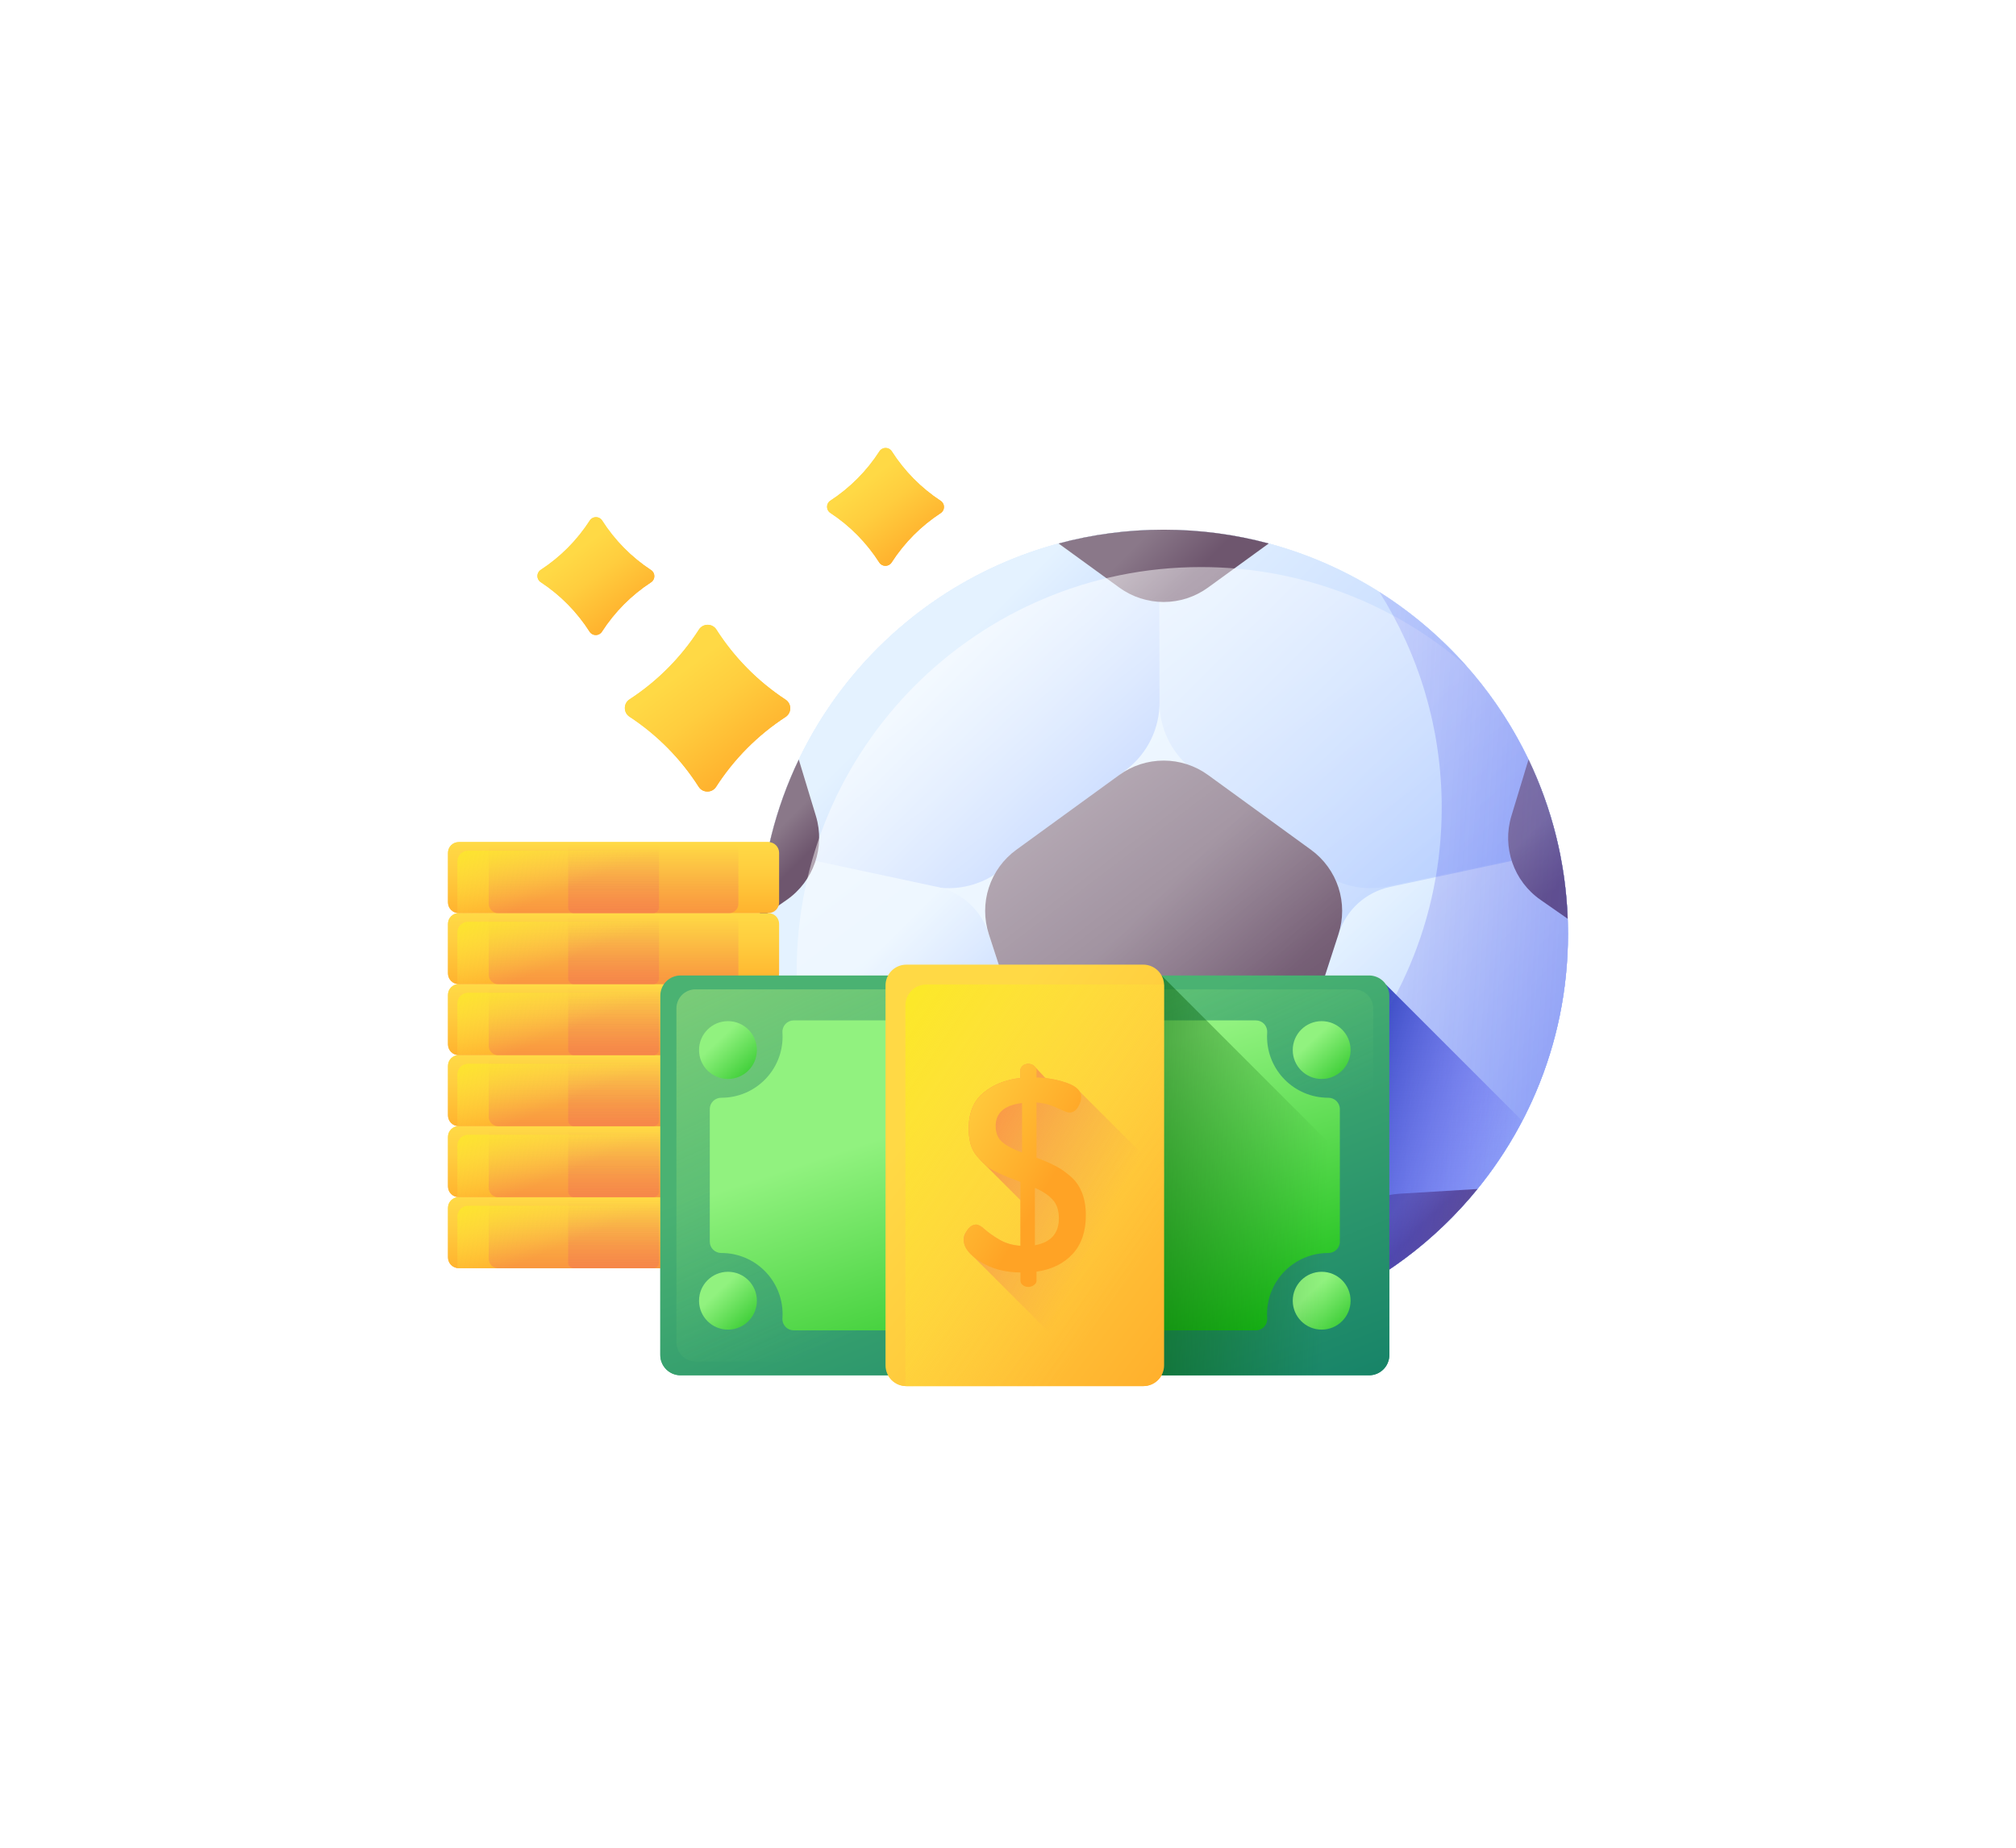<svg xmlns="http://www.w3.org/2000/svg" width="108" height="99" viewBox="0 0 108 99" fill="none"><script xmlns=""/>
<g filter="url(#filter0_f_87_3351)">
<path d="M62.339 71.705C74.302 71.705 84 62.006 84 50.043C84 38.08 74.302 28.381 62.339 28.381C50.375 28.381 40.677 38.08 40.677 50.043C40.677 62.006 50.375 71.705 62.339 71.705Z" fill="url(#paint0_linear_87_3351)"/>
<path d="M83.528 45.527L74.366 47.486C73.709 47.627 73.028 47.619 72.374 47.464C71.72 47.31 71.108 47.012 70.583 46.592L63.82 41.179C63.289 40.754 62.861 40.215 62.566 39.602C62.271 38.989 62.118 38.318 62.118 37.637V37.629L62.132 28.383C62.201 28.382 62.27 28.381 62.339 28.382C72.753 28.381 81.452 35.732 83.528 45.527Z" fill="url(#paint1_linear_87_3351)"/>
<path d="M62.117 37.629V37.637C62.117 38.317 61.964 38.989 61.67 39.602C61.375 40.215 60.947 40.754 60.416 41.179L53.653 46.592C52.736 47.325 51.57 47.675 50.401 47.567C50.222 47.55 50.044 47.523 49.869 47.486L42.122 45.83L41.13 45.617C43.157 35.851 51.761 28.493 62.103 28.383L62.117 37.629Z" fill="url(#paint2_linear_87_3351)"/>
<path d="M54.621 60.918L54.563 60.983L49.382 66.724C49.26 66.859 49.128 66.986 48.987 67.101C43.928 63.136 40.677 56.97 40.677 50.043C40.676 48.656 40.808 47.271 41.071 45.909C41.416 45.833 41.77 45.806 42.122 45.83C42.295 45.842 42.47 45.865 42.643 45.903L50.206 47.519C50.272 47.534 50.337 47.549 50.401 47.567C50.996 47.728 51.541 48.035 51.987 48.461C52.434 48.886 52.767 49.416 52.957 50.002L55.338 57.359C55.534 57.964 55.571 58.609 55.445 59.233C55.319 59.856 55.036 60.436 54.621 60.918Z" fill="url(#paint3_linear_87_3351)"/>
<path d="M84 50.043C84 56.97 80.749 63.136 75.69 67.101C75.549 66.986 75.417 66.859 75.295 66.724L70.114 60.983L70.056 60.918C69.641 60.436 69.358 59.856 69.232 59.233C69.106 58.609 69.143 57.964 69.339 57.359L71.72 50.002C71.92 49.383 72.28 48.828 72.763 48.392C73.246 47.956 73.835 47.655 74.471 47.519L82.034 45.903C82.552 45.792 83.088 45.794 83.606 45.909C83.869 47.271 84.001 48.656 84 50.043Z" fill="url(#paint4_linear_87_3351)"/>
<path d="M75.504 67.247C71.855 70.043 67.291 71.705 62.338 71.705C57.386 71.705 52.822 70.043 49.173 67.247C49.329 66.963 49.516 66.697 49.73 66.454L54.563 60.983L54.621 60.918L54.703 60.825C55.117 60.357 55.626 59.982 56.195 59.725C56.765 59.468 57.383 59.335 58.008 59.335H66.669C67.294 59.335 67.912 59.468 68.481 59.725C69.051 59.982 69.559 60.357 69.973 60.825L70.056 60.918L70.114 60.983L74.946 66.454C75.161 66.697 75.348 66.963 75.504 67.247Z" fill="url(#paint5_linear_87_3351)"/>
<path d="M59.961 41.523L54.444 45.532C53.753 46.034 53.238 46.742 52.974 47.554C52.71 48.367 52.71 49.242 52.974 50.055L55.081 56.54C55.346 57.352 55.86 58.06 56.551 58.563C57.242 59.065 58.075 59.335 58.929 59.335H65.748C67.501 59.335 69.054 58.207 69.596 56.54L71.703 50.055C71.967 49.242 71.967 48.367 71.703 47.554C71.439 46.742 70.924 46.034 70.233 45.532L64.716 41.523C64.025 41.021 63.193 40.751 62.339 40.751C61.484 40.751 60.652 41.021 59.961 41.523Z" fill="url(#paint6_linear_87_3351)"/>
<path d="M67.967 29.12L64.716 31.481C64.025 31.983 63.193 32.254 62.338 32.254C61.484 32.254 60.652 31.983 59.961 31.481L56.71 29.12C58.505 28.638 60.391 28.381 62.338 28.381C64.285 28.381 66.172 28.638 67.967 29.12Z" fill="url(#paint7_linear_87_3351)"/>
<path d="M83.985 49.228L82.527 48.212C81.089 47.211 80.459 45.396 80.968 43.719L81.885 40.696C83.13 43.296 83.873 46.181 83.985 49.228Z" fill="url(#paint8_linear_87_3351)"/>
<path d="M42.15 48.212L40.692 49.228C40.804 46.181 41.547 43.296 42.792 40.696L43.709 43.719C44.218 45.396 43.588 47.211 42.15 48.212Z" fill="url(#paint9_linear_87_3351)"/>
<path d="M54.179 70.115C50.78 68.732 47.811 66.51 45.529 63.706L49.695 63.958C51.445 64.064 52.927 65.284 53.366 66.981L54.179 70.115Z" fill="url(#paint10_linear_87_3351)"/>
<path d="M79.148 63.706C76.866 66.51 73.897 68.732 70.498 70.115L71.311 66.981C71.75 65.284 73.232 64.064 74.982 63.958L79.148 63.706Z" fill="url(#paint11_linear_87_3351)"/>
<path d="M64.339 30.383C52.376 30.383 42.678 40.081 42.678 52.044C42.678 57.517 44.708 62.514 48.055 66.327C51.868 69.674 56.866 71.705 62.338 71.705C74.302 71.705 84 62.006 84 50.043C84 44.571 81.97 39.573 78.623 35.76C74.809 32.413 69.812 30.383 64.339 30.383Z" fill="url(#paint12_linear_87_3351)"/>
<path d="M73.896 31.72C76.01 35.065 77.235 39.028 77.235 43.278C77.235 55.241 67.536 64.939 55.573 64.939C51.324 64.939 47.361 63.715 44.016 61.6C47.853 67.672 54.625 71.705 62.338 71.705C74.302 71.705 84 62.006 84 50.043C84 42.329 79.967 35.558 73.896 31.72Z" fill="url(#paint13_linear_87_3351)"/>
<path d="M41.164 67.946H24.574C24.422 67.946 24.276 67.885 24.168 67.778C24.061 67.67 24 67.524 24 67.372V64.716C24 64.563 24.061 64.417 24.168 64.31C24.276 64.202 24.422 64.141 24.574 64.141H41.164C41.316 64.141 41.462 64.202 41.57 64.31C41.677 64.417 41.738 64.563 41.738 64.716V67.372C41.738 67.524 41.677 67.67 41.57 67.778C41.462 67.885 41.316 67.946 41.164 67.946Z" fill="url(#paint14_linear_87_3351)"/>
<path d="M39.058 67.946H26.68C26.548 67.946 26.421 67.893 26.328 67.8C26.234 67.706 26.181 67.58 26.181 67.447V64.64C26.181 64.508 26.234 64.381 26.328 64.287C26.421 64.194 26.548 64.141 26.68 64.141H39.058C39.19 64.141 39.317 64.194 39.41 64.287C39.504 64.381 39.556 64.508 39.556 64.64V67.447C39.556 67.513 39.544 67.578 39.518 67.638C39.493 67.699 39.457 67.754 39.41 67.8C39.364 67.846 39.309 67.883 39.249 67.908C39.188 67.933 39.123 67.946 39.058 67.946Z" fill="url(#paint15_linear_87_3351)"/>
<path d="M35 67.946H30.738C30.658 67.946 30.581 67.914 30.525 67.858C30.469 67.802 30.437 67.725 30.437 67.645V64.442C30.437 64.403 30.445 64.364 30.46 64.327C30.475 64.291 30.497 64.257 30.525 64.23C30.553 64.202 30.586 64.18 30.623 64.164C30.659 64.149 30.698 64.141 30.738 64.141H35C35.08 64.141 35.156 64.173 35.213 64.23C35.269 64.286 35.301 64.362 35.301 64.442V67.645C35.301 67.725 35.269 67.802 35.213 67.858C35.156 67.914 35.08 67.946 35 67.946Z" fill="url(#paint16_linear_87_3351)"/>
<path d="M25.075 64.605C24.923 64.605 24.777 64.665 24.669 64.773C24.561 64.88 24.501 65.026 24.501 65.179V67.835C24.501 67.872 24.504 67.908 24.511 67.942C24.532 67.945 24.553 67.946 24.574 67.946H41.164C41.316 67.946 41.462 67.886 41.57 67.778C41.677 67.67 41.738 67.524 41.738 67.372V64.716C41.738 64.679 41.734 64.643 41.727 64.608C41.706 64.606 41.685 64.605 41.664 64.605H25.075Z" fill="url(#paint17_linear_87_3351)"/>
<path d="M41.164 64.141H24.574C24.422 64.141 24.276 64.081 24.168 63.973C24.061 63.866 24 63.72 24 63.567V60.911C24 60.759 24.061 60.613 24.168 60.505C24.276 60.398 24.422 60.337 24.574 60.337H41.164C41.316 60.337 41.462 60.398 41.57 60.505C41.677 60.613 41.738 60.759 41.738 60.911V63.567C41.738 63.72 41.677 63.866 41.57 63.973C41.462 64.081 41.316 64.141 41.164 64.141Z" fill="url(#paint18_linear_87_3351)"/>
<path d="M39.058 64.141H26.68C26.548 64.141 26.421 64.089 26.328 63.995C26.234 63.902 26.181 63.775 26.181 63.643V60.836C26.181 60.77 26.194 60.705 26.219 60.645C26.244 60.584 26.281 60.529 26.327 60.483C26.374 60.437 26.429 60.4 26.489 60.375C26.55 60.35 26.614 60.337 26.68 60.337H39.058C39.19 60.337 39.317 60.39 39.41 60.483C39.504 60.577 39.556 60.703 39.556 60.836V63.643C39.556 63.708 39.544 63.773 39.518 63.834C39.493 63.894 39.457 63.949 39.41 63.995C39.364 64.042 39.309 64.079 39.249 64.104C39.188 64.129 39.123 64.141 39.058 64.141Z" fill="url(#paint19_linear_87_3351)"/>
<path d="M35 64.141H30.738C30.658 64.141 30.581 64.11 30.525 64.053C30.469 63.997 30.437 63.921 30.437 63.841V60.638C30.437 60.598 30.445 60.559 30.46 60.523C30.475 60.486 30.497 60.453 30.525 60.425C30.553 60.397 30.586 60.375 30.623 60.36C30.659 60.345 30.698 60.337 30.738 60.337H35C35.08 60.337 35.156 60.369 35.213 60.425C35.269 60.481 35.301 60.558 35.301 60.638V63.841C35.301 63.921 35.269 63.997 35.213 64.053C35.156 64.11 35.08 64.141 35 64.141Z" fill="url(#paint20_linear_87_3351)"/>
<path d="M25.075 60.8C24.923 60.8 24.777 60.86 24.669 60.968C24.561 61.076 24.501 61.222 24.501 61.374V64.03C24.501 64.067 24.504 64.103 24.511 64.138C24.532 64.14 24.553 64.141 24.574 64.141H41.164C41.316 64.141 41.462 64.081 41.57 63.973C41.677 63.866 41.738 63.72 41.738 63.567V60.911C41.738 60.874 41.734 60.838 41.727 60.803C41.706 60.801 41.685 60.8 41.664 60.8H25.075Z" fill="url(#paint21_linear_87_3351)"/>
<path d="M41.164 60.337H24.574C24.422 60.337 24.276 60.277 24.168 60.169C24.061 60.061 24 59.915 24 59.763V57.107C24 56.954 24.061 56.808 24.168 56.701C24.276 56.593 24.422 56.533 24.574 56.533H41.164C41.316 56.533 41.462 56.593 41.57 56.701C41.677 56.808 41.738 56.954 41.738 57.107V59.763C41.738 59.915 41.677 60.061 41.57 60.169C41.462 60.276 41.316 60.337 41.164 60.337Z" fill="url(#paint22_linear_87_3351)"/>
<path d="M39.058 60.337H26.68C26.548 60.337 26.421 60.284 26.328 60.191C26.234 60.097 26.181 59.971 26.181 59.839V57.031C26.181 56.966 26.194 56.901 26.219 56.84C26.244 56.78 26.281 56.725 26.327 56.679C26.374 56.632 26.429 56.596 26.489 56.571C26.55 56.545 26.614 56.533 26.68 56.533H39.058C39.19 56.533 39.317 56.585 39.41 56.679C39.504 56.772 39.556 56.899 39.556 57.031V59.839C39.556 59.904 39.544 59.969 39.518 60.029C39.493 60.09 39.457 60.145 39.41 60.191C39.364 60.237 39.309 60.274 39.249 60.299C39.188 60.324 39.123 60.337 39.058 60.337Z" fill="url(#paint23_linear_87_3351)"/>
<path d="M35 60.337H30.738C30.658 60.337 30.581 60.305 30.525 60.249C30.469 60.193 30.437 60.116 30.437 60.036V56.833C30.437 56.794 30.445 56.755 30.46 56.718C30.475 56.682 30.497 56.648 30.525 56.621C30.553 56.593 30.586 56.571 30.623 56.555C30.659 56.54 30.698 56.533 30.738 56.533H35C35.08 56.533 35.156 56.564 35.213 56.621C35.269 56.677 35.301 56.753 35.301 56.833V60.036C35.301 60.116 35.269 60.193 35.213 60.249C35.156 60.305 35.08 60.337 35 60.337Z" fill="url(#paint24_linear_87_3351)"/>
<path d="M25.075 56.995C24.923 56.995 24.777 57.056 24.669 57.164C24.561 57.271 24.501 57.417 24.501 57.569V60.226C24.501 60.263 24.504 60.298 24.511 60.333C24.532 60.336 24.553 60.337 24.574 60.337H41.164C41.316 60.337 41.462 60.277 41.57 60.169C41.677 60.061 41.738 59.915 41.738 59.763V57.107C41.738 57.07 41.734 57.034 41.727 56.999C41.706 56.997 41.685 56.995 41.664 56.995H25.075Z" fill="url(#paint25_linear_87_3351)"/>
<path d="M41.164 56.533H24.574C24.422 56.533 24.276 56.472 24.168 56.364C24.061 56.257 24 56.111 24 55.959V53.302C24 53.15 24.061 53.004 24.168 52.896C24.276 52.789 24.422 52.728 24.574 52.728H41.164C41.316 52.728 41.462 52.789 41.57 52.896C41.677 53.004 41.738 53.15 41.738 53.302V55.959C41.738 56.111 41.677 56.257 41.57 56.364C41.462 56.472 41.316 56.533 41.164 56.533Z" fill="url(#paint26_linear_87_3351)"/>
<path d="M39.058 56.533H26.68C26.548 56.532 26.421 56.48 26.328 56.386C26.234 56.293 26.181 56.166 26.181 56.034V53.227C26.181 53.161 26.194 53.096 26.219 53.036C26.244 52.975 26.281 52.92 26.327 52.874C26.374 52.828 26.429 52.791 26.489 52.766C26.55 52.741 26.614 52.728 26.68 52.728H39.058C39.19 52.728 39.317 52.781 39.41 52.874C39.504 52.968 39.556 53.094 39.556 53.227V56.034C39.556 56.099 39.544 56.164 39.518 56.225C39.493 56.285 39.457 56.34 39.41 56.386C39.364 56.433 39.309 56.47 39.249 56.495C39.188 56.52 39.123 56.533 39.058 56.533Z" fill="url(#paint27_linear_87_3351)"/>
<path d="M35 56.533H30.738C30.658 56.533 30.581 56.501 30.525 56.444C30.469 56.388 30.437 56.312 30.437 56.232V53.029C30.437 52.949 30.469 52.873 30.525 52.816C30.581 52.76 30.658 52.728 30.738 52.728H35C35.08 52.728 35.156 52.76 35.213 52.816C35.269 52.873 35.301 52.949 35.301 53.029V56.232C35.301 56.312 35.269 56.388 35.213 56.444C35.156 56.501 35.08 56.533 35 56.533Z" fill="url(#paint28_linear_87_3351)"/>
<path d="M25.075 53.191C24.923 53.191 24.777 53.251 24.669 53.359C24.561 53.467 24.501 53.613 24.501 53.765V56.421C24.501 56.458 24.504 56.494 24.511 56.529C24.532 56.531 24.553 56.532 24.574 56.533H41.164C41.316 56.533 41.462 56.472 41.57 56.364C41.677 56.257 41.738 56.111 41.738 55.959V53.302C41.738 53.265 41.734 53.23 41.727 53.195C41.706 53.192 41.685 53.191 41.664 53.191H25.075Z" fill="url(#paint29_linear_87_3351)"/>
<path d="M41.164 52.728H24.574C24.422 52.728 24.276 52.668 24.168 52.56C24.061 52.452 24 52.306 24 52.154V49.498C24 49.346 24.061 49.2 24.168 49.092C24.276 48.984 24.422 48.924 24.574 48.924H41.164C41.316 48.924 41.462 48.984 41.57 49.092C41.677 49.2 41.738 49.346 41.738 49.498V52.154C41.738 52.306 41.677 52.452 41.57 52.56C41.462 52.668 41.316 52.728 41.164 52.728Z" fill="url(#paint30_linear_87_3351)"/>
<path d="M39.058 52.728H26.68C26.548 52.728 26.421 52.675 26.328 52.582C26.234 52.489 26.181 52.362 26.181 52.23V49.422C26.181 49.29 26.234 49.163 26.328 49.07C26.421 48.976 26.548 48.924 26.68 48.923H39.058C39.19 48.924 39.317 48.976 39.41 49.07C39.504 49.163 39.556 49.29 39.556 49.422V52.23C39.556 52.295 39.544 52.36 39.518 52.42C39.493 52.481 39.457 52.536 39.41 52.582C39.364 52.628 39.309 52.665 39.249 52.69C39.188 52.715 39.123 52.728 39.058 52.728Z" fill="url(#paint31_linear_87_3351)"/>
<path d="M35 52.728H30.738C30.658 52.728 30.581 52.696 30.525 52.64C30.469 52.584 30.437 52.507 30.437 52.427V49.224C30.437 49.185 30.445 49.146 30.46 49.109C30.475 49.073 30.497 49.04 30.525 49.012C30.553 48.984 30.586 48.962 30.623 48.947C30.659 48.931 30.698 48.924 30.738 48.924H35C35.08 48.924 35.156 48.955 35.213 49.012C35.269 49.068 35.301 49.145 35.301 49.224V52.427C35.301 52.507 35.269 52.584 35.213 52.64C35.156 52.696 35.08 52.728 35 52.728Z" fill="url(#paint32_linear_87_3351)"/>
<path d="M25.075 49.386C24.923 49.386 24.777 49.447 24.669 49.555C24.561 49.662 24.501 49.808 24.501 49.961V52.617C24.501 52.654 24.504 52.69 24.511 52.724C24.532 52.727 24.553 52.728 24.574 52.728H41.164C41.316 52.728 41.462 52.668 41.57 52.56C41.677 52.452 41.738 52.306 41.738 52.154V49.498C41.738 49.461 41.734 49.425 41.727 49.39C41.706 49.388 41.685 49.387 41.664 49.386H25.075Z" fill="url(#paint33_linear_87_3351)"/>
<path d="M41.164 48.923H24.574C24.422 48.923 24.276 48.863 24.168 48.755C24.061 48.648 24 48.502 24 48.349V45.693C24 45.541 24.061 45.395 24.168 45.287C24.276 45.18 24.422 45.119 24.574 45.119H41.164C41.316 45.119 41.462 45.18 41.57 45.287C41.677 45.395 41.738 45.541 41.738 45.693V48.349C41.738 48.502 41.677 48.648 41.57 48.755C41.462 48.863 41.316 48.923 41.164 48.923Z" fill="url(#paint34_linear_87_3351)"/>
<path d="M39.058 48.923H26.68C26.548 48.923 26.421 48.871 26.328 48.777C26.234 48.684 26.181 48.557 26.181 48.425V45.617C26.181 45.485 26.234 45.358 26.328 45.265C26.421 45.172 26.548 45.119 26.68 45.119H39.058C39.19 45.119 39.317 45.172 39.41 45.265C39.504 45.358 39.556 45.485 39.556 45.617V48.425C39.556 48.49 39.544 48.555 39.518 48.616C39.493 48.676 39.457 48.731 39.41 48.778C39.364 48.824 39.309 48.861 39.249 48.886C39.188 48.911 39.123 48.923 39.058 48.923Z" fill="url(#paint35_linear_87_3351)"/>
<path d="M35 48.923H30.738C30.658 48.923 30.582 48.892 30.525 48.836C30.469 48.779 30.437 48.703 30.437 48.623V45.42C30.437 45.38 30.445 45.341 30.46 45.305C30.475 45.268 30.497 45.235 30.525 45.207C30.553 45.179 30.586 45.157 30.623 45.142C30.659 45.127 30.698 45.119 30.738 45.119H35C35.08 45.119 35.156 45.151 35.213 45.207C35.269 45.264 35.301 45.34 35.301 45.42V48.623C35.301 48.703 35.269 48.779 35.213 48.836C35.156 48.892 35.08 48.923 35 48.923Z" fill="url(#paint36_linear_87_3351)"/>
<path d="M25.075 45.582C24.923 45.582 24.777 45.642 24.669 45.75C24.561 45.858 24.501 46.004 24.501 46.156V48.812C24.501 48.849 24.504 48.885 24.511 48.92C24.532 48.922 24.553 48.923 24.574 48.923H41.164C41.316 48.923 41.462 48.863 41.57 48.755C41.677 48.648 41.738 48.502 41.738 48.349V45.693C41.738 45.656 41.734 45.62 41.727 45.586C41.706 45.583 41.685 45.582 41.664 45.582H25.075Z" fill="url(#paint37_linear_87_3351)"/>
<path d="M74.247 68.138C77.317 66.114 79.84 63.331 81.551 60.055L74.247 52.751V68.138Z" fill="url(#paint38_linear_87_3351)"/>
<path d="M73.344 73.686H36.457C36.315 73.686 36.174 73.658 36.042 73.604C35.911 73.549 35.791 73.469 35.691 73.369C35.59 73.268 35.51 73.149 35.456 73.017C35.401 72.886 35.373 72.745 35.373 72.603V53.349C35.373 53.207 35.401 53.066 35.456 52.934C35.51 52.803 35.59 52.683 35.691 52.583C35.791 52.482 35.911 52.402 36.042 52.348C36.174 52.293 36.315 52.265 36.457 52.265H73.344C73.486 52.265 73.627 52.293 73.759 52.348C73.89 52.402 74.01 52.482 74.11 52.583C74.211 52.683 74.291 52.803 74.345 52.934C74.4 53.066 74.428 53.207 74.428 53.349V72.603C74.428 72.745 74.4 72.886 74.345 73.017C74.291 73.149 74.211 73.268 74.11 73.369C74.01 73.469 73.89 73.549 73.759 73.604C73.627 73.658 73.486 73.686 73.344 73.686Z" fill="url(#paint39_linear_87_3351)"/>
<path d="M72.542 72.944H37.259C36.988 72.944 36.728 72.836 36.536 72.644C36.344 72.452 36.237 72.192 36.237 71.921V54.03C36.237 53.759 36.344 53.499 36.536 53.307C36.728 53.116 36.988 53.008 37.259 53.008H72.542C72.813 53.008 73.073 53.116 73.264 53.307C73.456 53.499 73.564 53.759 73.564 54.03V71.921C73.564 72.056 73.538 72.189 73.486 72.313C73.435 72.437 73.36 72.549 73.265 72.644C73.17 72.739 73.057 72.814 72.933 72.866C72.809 72.917 72.676 72.944 72.542 72.944Z" fill="url(#paint40_linear_87_3351)"/>
<path d="M71.152 58.816C69.343 58.816 67.877 57.35 67.877 55.541C67.877 55.467 67.879 55.393 67.884 55.32C67.89 55.237 67.878 55.154 67.851 55.075C67.823 54.997 67.779 54.925 67.723 54.864C67.666 54.804 67.597 54.755 67.521 54.722C67.445 54.689 67.363 54.672 67.279 54.672H42.521C42.438 54.672 42.356 54.689 42.28 54.722C42.204 54.755 42.135 54.804 42.078 54.864C42.022 54.925 41.978 54.997 41.95 55.075C41.922 55.154 41.911 55.237 41.917 55.32C41.922 55.393 41.924 55.467 41.924 55.541C41.924 57.35 40.458 58.816 38.649 58.816H38.642C38.303 58.816 38.024 59.083 38.024 59.423V66.529C38.024 66.868 38.303 67.136 38.642 67.135H38.649C40.458 67.135 41.924 68.602 41.924 70.411C41.924 70.485 41.922 70.559 41.917 70.632C41.911 70.715 41.922 70.798 41.95 70.876C41.978 70.955 42.022 71.026 42.078 71.087C42.135 71.148 42.204 71.196 42.28 71.23C42.356 71.263 42.438 71.28 42.521 71.28H67.279C67.363 71.28 67.445 71.263 67.521 71.23C67.597 71.196 67.666 71.148 67.723 71.087C67.779 71.026 67.823 70.955 67.851 70.876C67.878 70.798 67.89 70.715 67.884 70.632C67.879 70.558 67.877 70.484 67.877 70.411C67.877 68.602 69.343 67.135 71.152 67.135H71.158C71.498 67.136 71.777 66.868 71.777 66.529V59.423C71.777 59.083 71.498 58.816 71.158 58.816H71.152Z" fill="url(#paint41_linear_87_3351)"/>
<path d="M54.901 70.438C59.022 70.438 62.362 67.097 62.362 62.976C62.362 58.855 59.022 55.514 54.901 55.514C50.779 55.514 47.439 58.855 47.439 62.976C47.439 67.097 50.779 70.438 54.901 70.438Z" fill="url(#paint42_linear_87_3351)"/>
<path d="M57.83 58.471C57.717 58.293 57.497 58.145 57.17 58.028C56.818 57.901 56.442 57.815 56.044 57.768C56.023 57.755 56.001 57.743 55.979 57.733L55.389 57.101C55.297 57.033 55.197 56.999 55.09 56.999C54.973 56.999 54.874 57.033 54.791 57.101C54.708 57.169 54.667 57.247 54.667 57.334V57.758C53.879 57.845 53.219 58.108 52.689 58.546C52.159 58.984 51.894 59.626 51.894 60.471C51.894 60.772 51.928 61.046 51.996 61.294C52.064 61.541 52.176 61.757 52.332 61.942C52.487 62.126 52.636 62.284 52.777 62.415L52.78 62.418L54.616 64.254C54.633 64.273 54.65 64.29 54.667 64.307V66.749C54.236 66.719 53.856 66.608 53.528 66.413C53.199 66.219 52.941 66.037 52.753 65.867C52.566 65.697 52.414 65.612 52.298 65.612C52.124 65.612 51.97 65.705 51.834 65.889C51.631 66.166 51.631 66.258 51.631 66.443C51.631 66.738 51.797 67.028 52.13 67.315L58.501 73.686H73.046L57.83 58.471Z" fill="url(#paint43_linear_87_3351)"/>
<path d="M51.631 66.443C51.631 66.258 51.699 66.074 51.834 65.889C51.969 65.705 52.124 65.613 52.298 65.613C52.414 65.613 52.565 65.698 52.753 65.868C52.941 66.038 53.199 66.22 53.527 66.414C53.856 66.608 54.236 66.72 54.667 66.749V63.326C54.375 63.219 54.151 63.134 53.995 63.071C53.84 63.008 53.633 62.916 53.375 62.794C53.117 62.673 52.918 62.547 52.777 62.415C52.636 62.284 52.487 62.127 52.331 61.942C52.176 61.758 52.064 61.541 51.996 61.294C51.928 61.046 51.894 60.772 51.894 60.471C51.894 59.626 52.159 58.984 52.689 58.546C53.219 58.108 53.879 57.845 54.667 57.758V57.335C54.667 57.247 54.708 57.169 54.791 57.101C54.873 57.033 54.973 56.999 55.09 56.999C55.197 56.999 55.297 57.033 55.389 57.101C55.481 57.169 55.528 57.247 55.528 57.335V57.729C56.121 57.748 56.669 57.848 57.17 58.028C57.671 58.208 57.922 58.459 57.922 58.779C57.921 58.955 57.862 59.137 57.745 59.327C57.627 59.517 57.47 59.611 57.274 59.611C57.196 59.611 56.983 59.529 56.635 59.363C56.287 59.198 55.912 59.099 55.528 59.071V62.029C55.915 62.175 56.237 62.313 56.493 62.445C56.878 62.641 57.021 62.758 57.306 62.991C57.592 63.224 57.807 63.518 57.952 63.872C58.097 64.227 58.17 64.642 58.17 65.117C58.17 65.987 57.933 66.678 57.458 67.191C56.984 67.703 56.341 68.018 55.528 68.135V68.623C55.528 68.709 55.482 68.785 55.389 68.852C55.297 68.919 55.197 68.953 55.09 68.953C54.973 68.953 54.873 68.919 54.791 68.853C54.708 68.786 54.667 68.709 54.667 68.623V68.179C53.82 68.169 53.103 67.976 52.514 67.598C51.925 67.22 51.631 66.835 51.631 66.443ZM53.339 60.325C53.339 60.704 53.457 60.993 53.693 61.192C53.928 61.391 54.282 61.578 54.754 61.753V59.099C53.81 59.216 53.339 59.624 53.339 60.325ZM55.44 66.719C56.297 66.564 56.725 66.084 56.725 65.278C56.725 64.85 56.613 64.515 56.389 64.273C56.165 64.03 55.849 63.821 55.44 63.646V66.719Z" fill="url(#paint44_linear_87_3351)"/>
<path d="M38.998 57.81C39.853 57.81 40.547 57.117 40.547 56.261C40.547 55.405 39.853 54.712 38.998 54.712C38.142 54.712 37.448 55.405 37.448 56.261C37.448 57.117 38.142 57.81 38.998 57.81Z" fill="url(#paint45_linear_87_3351)"/>
<path d="M70.803 57.81C71.659 57.81 72.353 57.117 72.353 56.261C72.353 55.405 71.659 54.712 70.803 54.712C69.948 54.712 69.254 55.405 69.254 56.261C69.254 57.117 69.948 57.81 70.803 57.81Z" fill="url(#paint46_linear_87_3351)"/>
<path d="M38.998 71.24C39.853 71.24 40.547 70.546 40.547 69.691C40.547 68.835 39.853 68.141 38.998 68.141C38.142 68.141 37.448 68.835 37.448 69.691C37.448 70.546 38.142 71.24 38.998 71.24Z" fill="url(#paint47_linear_87_3351)"/>
<path d="M70.803 71.24C71.659 71.24 72.353 70.546 72.353 69.691C72.353 68.835 71.659 68.141 70.803 68.141C69.948 68.141 69.254 68.835 69.254 69.691C69.254 70.546 69.948 71.24 70.803 71.24Z" fill="url(#paint48_linear_87_3351)"/>
<path d="M59.609 73.686H73.344C73.486 73.686 73.627 73.658 73.759 73.604C73.89 73.549 74.01 73.469 74.11 73.369C74.211 73.268 74.291 73.149 74.345 73.017C74.4 72.886 74.428 72.745 74.428 72.603V64.467L62.226 52.265H59.609V73.686Z" fill="url(#paint49_linear_87_3351)"/>
<path d="M61.248 74.266H48.553C48.258 74.266 47.974 74.149 47.765 73.94C47.556 73.731 47.439 73.448 47.439 73.152V52.8C47.439 52.504 47.556 52.221 47.765 52.011C47.974 51.803 48.258 51.685 48.553 51.685H61.248C61.543 51.685 61.827 51.803 62.036 52.011C62.245 52.221 62.362 52.504 62.362 52.8V73.152C62.362 73.767 61.863 74.266 61.248 74.266Z" fill="url(#paint50_linear_87_3351)"/>
<path d="M49.619 52.751C49.473 52.751 49.328 52.78 49.192 52.836C49.057 52.892 48.934 52.974 48.831 53.077C48.727 53.181 48.645 53.304 48.589 53.439C48.533 53.574 48.505 53.719 48.505 53.865V74.218C48.505 74.234 48.506 74.249 48.507 74.264C48.522 74.265 48.537 74.266 48.553 74.266H61.248C61.543 74.266 61.827 74.149 62.036 73.94C62.245 73.731 62.362 73.448 62.362 73.152V52.8C62.362 52.784 62.361 52.769 62.36 52.753C62.344 52.753 62.329 52.751 62.314 52.751H49.619Z" fill="url(#paint51_linear_87_3351)"/>
<path d="M62.362 73.152V63.003L57.83 58.471C57.717 58.293 57.497 58.145 57.17 58.028C56.818 57.901 56.442 57.815 56.044 57.768C56.023 57.755 56.001 57.743 55.979 57.733L55.389 57.101C55.297 57.033 55.197 56.999 55.09 56.999C54.973 56.999 54.874 57.033 54.791 57.101C54.708 57.169 54.667 57.247 54.667 57.334V57.758C53.879 57.845 53.219 58.108 52.689 58.546C52.159 58.984 51.894 59.626 51.894 60.471C51.894 60.772 51.928 61.046 51.996 61.294C52.064 61.541 52.176 61.757 52.332 61.942C52.487 62.126 52.636 62.284 52.777 62.415L52.78 62.418L54.616 64.254C54.633 64.273 54.65 64.29 54.667 64.307V66.749C54.236 66.719 53.856 66.608 53.528 66.413C53.199 66.219 52.941 66.037 52.753 65.867C52.566 65.697 52.414 65.612 52.298 65.612C52.124 65.612 51.97 65.705 51.834 65.889C51.631 66.166 51.631 66.258 51.631 66.443C51.631 66.738 51.797 67.028 52.13 67.315L59.081 74.266H61.248C61.863 74.266 62.362 73.767 62.362 73.152Z" fill="url(#paint52_linear_87_3351)"/>
<path d="M51.631 66.443C51.631 66.258 51.699 66.074 51.834 65.889C51.969 65.705 52.124 65.613 52.298 65.613C52.414 65.613 52.565 65.698 52.753 65.868C52.941 66.038 53.199 66.22 53.527 66.414C53.856 66.608 54.236 66.72 54.667 66.749V63.326C54.375 63.219 54.151 63.134 53.995 63.071C53.84 63.008 53.633 62.916 53.375 62.794C53.117 62.673 52.918 62.547 52.777 62.415C52.636 62.284 52.487 62.127 52.331 61.942C52.176 61.758 52.064 61.541 51.996 61.294C51.928 61.046 51.894 60.772 51.894 60.471C51.894 59.626 52.159 58.984 52.689 58.546C53.219 58.108 53.879 57.845 54.667 57.758V57.335C54.667 57.247 54.708 57.169 54.791 57.101C54.873 57.033 54.973 56.999 55.09 56.999C55.197 56.999 55.297 57.033 55.389 57.101C55.481 57.169 55.528 57.247 55.528 57.335V57.729C56.121 57.748 56.669 57.848 57.17 58.028C57.671 58.208 57.922 58.459 57.922 58.779C57.921 58.955 57.862 59.137 57.745 59.327C57.627 59.517 57.47 59.611 57.274 59.611C57.196 59.611 56.983 59.529 56.635 59.363C56.287 59.198 55.912 59.099 55.528 59.071V62.029C55.915 62.175 56.237 62.313 56.493 62.445C56.878 62.641 57.021 62.758 57.306 62.991C57.592 63.224 57.807 63.518 57.952 63.872C58.097 64.227 58.17 64.642 58.17 65.117C58.17 65.987 57.933 66.678 57.458 67.191C56.984 67.703 56.341 68.018 55.528 68.135V68.623C55.528 68.709 55.482 68.785 55.389 68.852C55.297 68.919 55.197 68.953 55.09 68.953C54.973 68.953 54.873 68.919 54.791 68.853C54.708 68.786 54.667 68.709 54.667 68.623V68.179C53.82 68.169 53.103 67.976 52.514 67.598C51.925 67.22 51.631 66.835 51.631 66.443ZM53.339 60.325C53.339 60.704 53.457 60.993 53.693 61.192C53.928 61.391 54.282 61.578 54.754 61.753V59.099C53.81 59.216 53.339 59.624 53.339 60.325ZM55.44 66.719C56.297 66.564 56.725 66.084 56.725 65.278C56.725 64.85 56.613 64.515 56.389 64.273C56.165 64.03 55.849 63.821 55.44 63.646V66.719Z" fill="url(#paint53_linear_87_3351)"/>
<path d="M42.085 38.413C40.594 39.385 39.325 40.661 38.362 42.158C38.145 42.495 37.646 42.494 37.431 42.157C36.473 40.656 35.209 39.376 33.721 38.398C33.391 38.181 33.392 37.688 33.723 37.473C35.214 36.501 36.483 35.225 37.446 33.728C37.663 33.392 38.162 33.392 38.377 33.73C39.335 35.23 40.599 36.511 42.087 37.488C42.417 37.705 42.416 38.197 42.085 38.413Z" fill="url(#paint54_linear_87_3351)"/>
<path d="M34.878 31.199C33.824 31.887 32.927 32.789 32.245 33.848C32.092 34.086 31.739 34.085 31.587 33.847C30.91 32.786 30.016 31.88 28.964 31.189C28.73 31.035 28.731 30.687 28.965 30.535C30.019 29.847 30.916 28.945 31.598 27.886C31.751 27.648 32.104 27.649 32.256 27.887C32.933 28.948 33.827 29.854 34.879 30.545C35.113 30.698 35.112 31.047 34.878 31.199Z" fill="url(#paint55_linear_87_3351)"/>
<path d="M50.395 27.491C49.341 28.179 48.444 29.081 47.763 30.14C47.609 30.378 47.256 30.377 47.104 30.139C46.427 29.078 45.533 28.172 44.481 27.48C44.248 27.327 44.248 26.979 44.482 26.826C45.536 26.139 46.434 25.236 47.115 24.178C47.268 23.94 47.621 23.941 47.773 24.179C48.451 25.24 49.345 26.146 50.397 26.837C50.63 26.991 50.629 27.339 50.395 27.491Z" fill="url(#paint56_linear_87_3351)"/>
</g>
<g clip-path="url(#clip1_87_3351)">
<path d="M62.339 71.705C74.302 71.705 84 62.006 84 50.043C84 38.08 74.302 28.381 62.339 28.381C50.375 28.381 40.677 38.08 40.677 50.043C40.677 62.006 50.375 71.705 62.339 71.705Z" fill="url(#paint57_linear_87_3351)"/>
<path d="M83.528 45.527L74.366 47.486C73.709 47.627 73.028 47.619 72.374 47.464C71.72 47.31 71.108 47.012 70.583 46.592L63.82 41.179C63.289 40.754 62.861 40.215 62.566 39.602C62.271 38.989 62.118 38.318 62.118 37.637V37.629L62.132 28.383C62.201 28.382 62.27 28.381 62.339 28.382C72.753 28.381 81.452 35.732 83.528 45.527Z" fill="url(#paint58_linear_87_3351)"/>
<path d="M62.117 37.629V37.637C62.117 38.317 61.964 38.989 61.67 39.602C61.375 40.215 60.947 40.754 60.416 41.179L53.653 46.592C52.736 47.325 51.57 47.675 50.401 47.567C50.222 47.55 50.044 47.523 49.869 47.486L42.122 45.83L41.13 45.617C43.157 35.851 51.761 28.493 62.103 28.383L62.117 37.629Z" fill="url(#paint59_linear_87_3351)"/>
<path d="M54.621 60.918L54.563 60.983L49.382 66.724C49.26 66.859 49.128 66.986 48.987 67.101C43.928 63.136 40.677 56.97 40.677 50.043C40.676 48.656 40.808 47.271 41.071 45.909C41.416 45.833 41.77 45.806 42.122 45.83C42.295 45.842 42.47 45.865 42.643 45.903L50.206 47.519C50.272 47.534 50.337 47.549 50.401 47.567C50.996 47.728 51.541 48.035 51.987 48.461C52.434 48.886 52.767 49.416 52.957 50.002L55.338 57.359C55.534 57.964 55.571 58.609 55.445 59.233C55.319 59.856 55.036 60.436 54.621 60.918Z" fill="url(#paint60_linear_87_3351)"/>
<path d="M84 50.043C84 56.97 80.749 63.136 75.69 67.101C75.549 66.986 75.417 66.859 75.295 66.724L70.114 60.983L70.056 60.918C69.641 60.436 69.358 59.856 69.232 59.233C69.106 58.609 69.143 57.964 69.339 57.359L71.72 50.002C71.92 49.383 72.28 48.828 72.763 48.392C73.246 47.956 73.835 47.655 74.471 47.519L82.034 45.903C82.552 45.792 83.088 45.794 83.606 45.909C83.869 47.271 84.001 48.656 84 50.043Z" fill="url(#paint61_linear_87_3351)"/>
<path d="M75.504 67.247C71.855 70.043 67.291 71.705 62.338 71.705C57.386 71.705 52.822 70.043 49.173 67.247C49.329 66.963 49.516 66.697 49.73 66.454L54.563 60.983L54.621 60.918L54.703 60.825C55.117 60.357 55.626 59.982 56.195 59.725C56.765 59.468 57.383 59.335 58.008 59.335H66.669C67.294 59.335 67.912 59.468 68.481 59.725C69.051 59.982 69.559 60.357 69.973 60.825L70.056 60.918L70.114 60.983L74.946 66.454C75.161 66.697 75.348 66.963 75.504 67.247Z" fill="url(#paint62_linear_87_3351)"/>
<path d="M59.961 41.523L54.444 45.532C53.753 46.034 53.238 46.742 52.974 47.554C52.71 48.367 52.71 49.242 52.974 50.055L55.081 56.54C55.346 57.352 55.86 58.06 56.551 58.563C57.242 59.065 58.075 59.335 58.929 59.335H65.748C67.501 59.335 69.054 58.207 69.596 56.54L71.703 50.055C71.967 49.242 71.967 48.367 71.703 47.554C71.439 46.742 70.924 46.034 70.233 45.532L64.716 41.523C64.025 41.021 63.193 40.751 62.339 40.751C61.484 40.751 60.652 41.021 59.961 41.523Z" fill="url(#paint63_linear_87_3351)"/>
<path d="M67.967 29.12L64.716 31.481C64.025 31.983 63.193 32.254 62.338 32.254C61.484 32.254 60.652 31.983 59.961 31.481L56.71 29.12C58.505 28.638 60.391 28.381 62.338 28.381C64.285 28.381 66.172 28.638 67.967 29.12Z" fill="url(#paint64_linear_87_3351)"/>
<path d="M83.985 49.228L82.527 48.212C81.089 47.211 80.459 45.396 80.968 43.719L81.885 40.696C83.13 43.296 83.873 46.181 83.985 49.228Z" fill="url(#paint65_linear_87_3351)"/>
<path d="M42.15 48.212L40.692 49.228C40.804 46.181 41.547 43.296 42.792 40.696L43.709 43.719C44.218 45.396 43.588 47.211 42.15 48.212Z" fill="url(#paint66_linear_87_3351)"/>
<path d="M54.179 70.115C50.78 68.732 47.811 66.51 45.529 63.706L49.695 63.958C51.445 64.064 52.927 65.284 53.366 66.981L54.179 70.115Z" fill="url(#paint67_linear_87_3351)"/>
<path d="M79.148 63.706C76.866 66.51 73.897 68.732 70.498 70.115L71.311 66.981C71.75 65.284 73.232 64.064 74.982 63.958L79.148 63.706Z" fill="url(#paint68_linear_87_3351)"/>
<path d="M64.339 30.383C52.376 30.383 42.678 40.081 42.678 52.044C42.678 57.517 44.708 62.514 48.055 66.327C51.868 69.674 56.866 71.705 62.338 71.705C74.302 71.705 84 62.006 84 50.043C84 44.571 81.97 39.573 78.623 35.76C74.809 32.413 69.812 30.383 64.339 30.383Z" fill="url(#paint69_linear_87_3351)"/>
<path d="M73.896 31.72C76.01 35.065 77.235 39.028 77.235 43.278C77.235 55.241 67.536 64.939 55.573 64.939C51.324 64.939 47.361 63.715 44.016 61.6C47.853 67.672 54.625 71.705 62.338 71.705C74.302 71.705 84 62.006 84 50.043C84 42.329 79.967 35.558 73.896 31.72Z" fill="url(#paint70_linear_87_3351)"/>
<path d="M41.164 67.946H24.574C24.422 67.946 24.276 67.885 24.168 67.778C24.061 67.67 24 67.524 24 67.372V64.716C24 64.563 24.061 64.417 24.168 64.31C24.276 64.202 24.422 64.141 24.574 64.141H41.164C41.316 64.141 41.462 64.202 41.57 64.31C41.677 64.417 41.738 64.563 41.738 64.716V67.372C41.738 67.524 41.677 67.67 41.57 67.778C41.462 67.885 41.316 67.946 41.164 67.946Z" fill="url(#paint71_linear_87_3351)"/>
<path d="M39.058 67.946H26.68C26.548 67.946 26.421 67.893 26.328 67.8C26.234 67.706 26.181 67.58 26.181 67.447V64.64C26.181 64.508 26.234 64.381 26.328 64.287C26.421 64.194 26.548 64.141 26.68 64.141H39.058C39.19 64.141 39.317 64.194 39.41 64.287C39.504 64.381 39.556 64.508 39.556 64.64V67.447C39.556 67.513 39.544 67.578 39.518 67.638C39.493 67.699 39.457 67.754 39.41 67.8C39.364 67.846 39.309 67.883 39.249 67.908C39.188 67.933 39.123 67.946 39.058 67.946Z" fill="url(#paint72_linear_87_3351)"/>
<path d="M35 67.946H30.738C30.658 67.946 30.581 67.914 30.525 67.858C30.469 67.802 30.437 67.725 30.437 67.645V64.442C30.437 64.403 30.445 64.364 30.46 64.327C30.475 64.291 30.497 64.257 30.525 64.23C30.553 64.202 30.586 64.18 30.623 64.164C30.659 64.149 30.698 64.141 30.738 64.141H35C35.08 64.141 35.156 64.173 35.213 64.23C35.269 64.286 35.301 64.362 35.301 64.442V67.645C35.301 67.725 35.269 67.802 35.213 67.858C35.156 67.914 35.08 67.946 35 67.946Z" fill="url(#paint73_linear_87_3351)"/>
<path d="M25.075 64.605C24.923 64.605 24.777 64.665 24.669 64.773C24.561 64.88 24.501 65.026 24.501 65.179V67.835C24.501 67.872 24.504 67.908 24.511 67.942C24.532 67.945 24.553 67.946 24.574 67.946H41.164C41.316 67.946 41.462 67.886 41.57 67.778C41.677 67.67 41.738 67.524 41.738 67.372V64.716C41.738 64.679 41.734 64.643 41.727 64.608C41.706 64.606 41.685 64.605 41.664 64.605H25.075Z" fill="url(#paint74_linear_87_3351)"/>
<path d="M41.164 64.141H24.574C24.422 64.141 24.276 64.081 24.168 63.973C24.061 63.866 24 63.72 24 63.567V60.911C24 60.759 24.061 60.613 24.168 60.505C24.276 60.398 24.422 60.337 24.574 60.337H41.164C41.316 60.337 41.462 60.398 41.57 60.505C41.677 60.613 41.738 60.759 41.738 60.911V63.567C41.738 63.72 41.677 63.866 41.57 63.973C41.462 64.081 41.316 64.141 41.164 64.141Z" fill="url(#paint75_linear_87_3351)"/>
<path d="M39.058 64.141H26.68C26.548 64.141 26.421 64.089 26.328 63.995C26.234 63.902 26.181 63.775 26.181 63.643V60.836C26.181 60.77 26.194 60.705 26.219 60.645C26.244 60.584 26.281 60.529 26.327 60.483C26.374 60.437 26.429 60.4 26.489 60.375C26.55 60.35 26.614 60.337 26.68 60.337H39.058C39.19 60.337 39.317 60.39 39.41 60.483C39.504 60.577 39.556 60.703 39.556 60.836V63.643C39.556 63.708 39.544 63.773 39.518 63.834C39.493 63.894 39.457 63.949 39.41 63.995C39.364 64.042 39.309 64.079 39.249 64.104C39.188 64.129 39.123 64.141 39.058 64.141Z" fill="url(#paint76_linear_87_3351)"/>
<path d="M35 64.141H30.738C30.658 64.141 30.581 64.11 30.525 64.053C30.469 63.997 30.437 63.921 30.437 63.841V60.638C30.437 60.598 30.445 60.559 30.46 60.523C30.475 60.486 30.497 60.453 30.525 60.425C30.553 60.397 30.586 60.375 30.623 60.36C30.659 60.345 30.698 60.337 30.738 60.337H35C35.08 60.337 35.156 60.369 35.213 60.425C35.269 60.481 35.301 60.558 35.301 60.638V63.841C35.301 63.921 35.269 63.997 35.213 64.053C35.156 64.11 35.08 64.141 35 64.141Z" fill="url(#paint77_linear_87_3351)"/>
<path d="M25.075 60.8C24.923 60.8 24.777 60.86 24.669 60.968C24.561 61.076 24.501 61.222 24.501 61.374V64.03C24.501 64.067 24.504 64.103 24.511 64.138C24.532 64.14 24.553 64.141 24.574 64.141H41.164C41.316 64.141 41.462 64.081 41.57 63.973C41.677 63.866 41.738 63.72 41.738 63.567V60.911C41.738 60.874 41.734 60.838 41.727 60.803C41.706 60.801 41.685 60.8 41.664 60.8H25.075Z" fill="url(#paint78_linear_87_3351)"/>
<path d="M41.164 60.337H24.574C24.422 60.337 24.276 60.277 24.168 60.169C24.061 60.061 24 59.915 24 59.763V57.107C24 56.954 24.061 56.808 24.168 56.701C24.276 56.593 24.422 56.533 24.574 56.533H41.164C41.316 56.533 41.462 56.593 41.57 56.701C41.677 56.808 41.738 56.954 41.738 57.107V59.763C41.738 59.915 41.677 60.061 41.57 60.169C41.462 60.276 41.316 60.337 41.164 60.337Z" fill="url(#paint79_linear_87_3351)"/>
<path d="M39.058 60.337H26.68C26.548 60.337 26.421 60.284 26.328 60.191C26.234 60.097 26.181 59.971 26.181 59.839V57.031C26.181 56.966 26.194 56.901 26.219 56.84C26.244 56.78 26.281 56.725 26.327 56.679C26.374 56.632 26.429 56.596 26.489 56.571C26.55 56.545 26.614 56.533 26.68 56.533H39.058C39.19 56.533 39.317 56.585 39.41 56.679C39.504 56.772 39.556 56.899 39.556 57.031V59.839C39.556 59.904 39.544 59.969 39.518 60.029C39.493 60.09 39.457 60.145 39.41 60.191C39.364 60.237 39.309 60.274 39.249 60.299C39.188 60.324 39.123 60.337 39.058 60.337Z" fill="url(#paint80_linear_87_3351)"/>
<path d="M35 60.337H30.738C30.658 60.337 30.581 60.305 30.525 60.249C30.469 60.193 30.437 60.116 30.437 60.036V56.833C30.437 56.794 30.445 56.755 30.46 56.718C30.475 56.682 30.497 56.648 30.525 56.621C30.553 56.593 30.586 56.571 30.623 56.555C30.659 56.54 30.698 56.533 30.738 56.533H35C35.08 56.533 35.156 56.564 35.213 56.621C35.269 56.677 35.301 56.753 35.301 56.833V60.036C35.301 60.116 35.269 60.193 35.213 60.249C35.156 60.305 35.08 60.337 35 60.337Z" fill="url(#paint81_linear_87_3351)"/>
<path d="M25.075 56.995C24.923 56.995 24.777 57.056 24.669 57.164C24.561 57.271 24.501 57.417 24.501 57.569V60.226C24.501 60.263 24.504 60.298 24.511 60.333C24.532 60.336 24.553 60.337 24.574 60.337H41.164C41.316 60.337 41.462 60.277 41.57 60.169C41.677 60.061 41.738 59.915 41.738 59.763V57.107C41.738 57.07 41.734 57.034 41.727 56.999C41.706 56.997 41.685 56.995 41.664 56.995H25.075Z" fill="url(#paint82_linear_87_3351)"/>
<path d="M41.164 56.533H24.574C24.422 56.533 24.276 56.472 24.168 56.364C24.061 56.257 24 56.111 24 55.959V53.302C24 53.15 24.061 53.004 24.168 52.896C24.276 52.789 24.422 52.728 24.574 52.728H41.164C41.316 52.728 41.462 52.789 41.57 52.896C41.677 53.004 41.738 53.15 41.738 53.302V55.959C41.738 56.111 41.677 56.257 41.57 56.364C41.462 56.472 41.316 56.533 41.164 56.533Z" fill="url(#paint83_linear_87_3351)"/>
<path d="M39.058 56.533H26.68C26.548 56.532 26.421 56.48 26.328 56.386C26.234 56.293 26.181 56.166 26.181 56.034V53.227C26.181 53.161 26.194 53.096 26.219 53.036C26.244 52.975 26.281 52.92 26.327 52.874C26.374 52.828 26.429 52.791 26.489 52.766C26.55 52.741 26.614 52.728 26.68 52.728H39.058C39.19 52.728 39.317 52.781 39.41 52.874C39.504 52.968 39.556 53.094 39.556 53.227V56.034C39.556 56.099 39.544 56.164 39.518 56.225C39.493 56.285 39.457 56.34 39.41 56.386C39.364 56.433 39.309 56.47 39.249 56.495C39.188 56.52 39.123 56.533 39.058 56.533Z" fill="url(#paint84_linear_87_3351)"/>
<path d="M35 56.533H30.738C30.658 56.533 30.581 56.501 30.525 56.444C30.469 56.388 30.437 56.312 30.437 56.232V53.029C30.437 52.949 30.469 52.873 30.525 52.816C30.581 52.76 30.658 52.728 30.738 52.728H35C35.08 52.728 35.156 52.76 35.213 52.816C35.269 52.873 35.301 52.949 35.301 53.029V56.232C35.301 56.312 35.269 56.388 35.213 56.444C35.156 56.501 35.08 56.533 35 56.533Z" fill="url(#paint85_linear_87_3351)"/>
<path d="M25.075 53.191C24.923 53.191 24.777 53.251 24.669 53.359C24.561 53.467 24.501 53.613 24.501 53.765V56.421C24.501 56.458 24.504 56.494 24.511 56.529C24.532 56.531 24.553 56.532 24.574 56.533H41.164C41.316 56.533 41.462 56.472 41.57 56.364C41.677 56.257 41.738 56.111 41.738 55.959V53.302C41.738 53.265 41.734 53.23 41.727 53.195C41.706 53.192 41.685 53.191 41.664 53.191H25.075Z" fill="url(#paint86_linear_87_3351)"/>
<path d="M41.164 52.728H24.574C24.422 52.728 24.276 52.668 24.168 52.56C24.061 52.452 24 52.306 24 52.154V49.498C24 49.346 24.061 49.2 24.168 49.092C24.276 48.984 24.422 48.924 24.574 48.924H41.164C41.316 48.924 41.462 48.984 41.57 49.092C41.677 49.2 41.738 49.346 41.738 49.498V52.154C41.738 52.306 41.677 52.452 41.57 52.56C41.462 52.668 41.316 52.728 41.164 52.728Z" fill="url(#paint87_linear_87_3351)"/>
<path d="M39.058 52.728H26.68C26.548 52.728 26.421 52.675 26.328 52.582C26.234 52.489 26.181 52.362 26.181 52.23V49.422C26.181 49.29 26.234 49.163 26.328 49.07C26.421 48.976 26.548 48.924 26.68 48.923H39.058C39.19 48.924 39.317 48.976 39.41 49.07C39.504 49.163 39.556 49.29 39.556 49.422V52.23C39.556 52.295 39.544 52.36 39.518 52.42C39.493 52.481 39.457 52.536 39.41 52.582C39.364 52.628 39.309 52.665 39.249 52.69C39.188 52.715 39.123 52.728 39.058 52.728Z" fill="url(#paint88_linear_87_3351)"/>
<path d="M35 52.728H30.738C30.658 52.728 30.581 52.696 30.525 52.64C30.469 52.584 30.437 52.507 30.437 52.427V49.224C30.437 49.185 30.445 49.146 30.46 49.109C30.475 49.073 30.497 49.04 30.525 49.012C30.553 48.984 30.586 48.962 30.623 48.947C30.659 48.931 30.698 48.924 30.738 48.924H35C35.08 48.924 35.156 48.955 35.213 49.012C35.269 49.068 35.301 49.145 35.301 49.224V52.427C35.301 52.507 35.269 52.584 35.213 52.64C35.156 52.696 35.08 52.728 35 52.728Z" fill="url(#paint89_linear_87_3351)"/>
<path d="M25.075 49.386C24.923 49.386 24.777 49.447 24.669 49.555C24.561 49.662 24.501 49.808 24.501 49.961V52.617C24.501 52.654 24.504 52.69 24.511 52.724C24.532 52.727 24.553 52.728 24.574 52.728H41.164C41.316 52.728 41.462 52.668 41.57 52.56C41.677 52.452 41.738 52.306 41.738 52.154V49.498C41.738 49.461 41.734 49.425 41.727 49.39C41.706 49.388 41.685 49.387 41.664 49.386H25.075Z" fill="url(#paint90_linear_87_3351)"/>
<path d="M41.164 48.923H24.574C24.422 48.923 24.276 48.863 24.168 48.755C24.061 48.648 24 48.502 24 48.349V45.693C24 45.541 24.061 45.395 24.168 45.287C24.276 45.18 24.422 45.119 24.574 45.119H41.164C41.316 45.119 41.462 45.18 41.57 45.287C41.677 45.395 41.738 45.541 41.738 45.693V48.349C41.738 48.502 41.677 48.648 41.57 48.755C41.462 48.863 41.316 48.923 41.164 48.923Z" fill="url(#paint91_linear_87_3351)"/>
<path d="M39.058 48.923H26.68C26.548 48.923 26.421 48.871 26.328 48.777C26.234 48.684 26.181 48.557 26.181 48.425V45.617C26.181 45.485 26.234 45.358 26.328 45.265C26.421 45.172 26.548 45.119 26.68 45.119H39.058C39.19 45.119 39.317 45.172 39.41 45.265C39.504 45.358 39.556 45.485 39.556 45.617V48.425C39.556 48.49 39.544 48.555 39.518 48.616C39.493 48.676 39.457 48.731 39.41 48.778C39.364 48.824 39.309 48.861 39.249 48.886C39.188 48.911 39.123 48.923 39.058 48.923Z" fill="url(#paint92_linear_87_3351)"/>
<path d="M35 48.923H30.738C30.658 48.923 30.582 48.892 30.525 48.836C30.469 48.779 30.437 48.703 30.437 48.623V45.42C30.437 45.38 30.445 45.341 30.46 45.305C30.475 45.268 30.497 45.235 30.525 45.207C30.553 45.179 30.586 45.157 30.623 45.142C30.659 45.127 30.698 45.119 30.738 45.119H35C35.08 45.119 35.156 45.151 35.213 45.207C35.269 45.264 35.301 45.34 35.301 45.42V48.623C35.301 48.703 35.269 48.779 35.213 48.836C35.156 48.892 35.08 48.923 35 48.923Z" fill="url(#paint93_linear_87_3351)"/>
<path d="M25.075 45.582C24.923 45.582 24.777 45.642 24.669 45.75C24.561 45.858 24.501 46.004 24.501 46.156V48.812C24.501 48.849 24.504 48.885 24.511 48.92C24.532 48.922 24.553 48.923 24.574 48.923H41.164C41.316 48.923 41.462 48.863 41.57 48.755C41.677 48.648 41.738 48.502 41.738 48.349V45.693C41.738 45.656 41.734 45.62 41.727 45.586C41.706 45.583 41.685 45.582 41.664 45.582H25.075Z" fill="url(#paint94_linear_87_3351)"/>
<path d="M74.247 68.138C77.317 66.114 79.84 63.331 81.551 60.055L74.247 52.751V68.138Z" fill="url(#paint95_linear_87_3351)"/>
<path d="M73.344 73.686H36.457C36.315 73.686 36.174 73.658 36.042 73.604C35.911 73.549 35.791 73.469 35.691 73.369C35.59 73.268 35.51 73.149 35.456 73.017C35.401 72.886 35.373 72.745 35.373 72.603V53.349C35.373 53.207 35.401 53.066 35.456 52.934C35.51 52.803 35.59 52.683 35.691 52.583C35.791 52.482 35.911 52.402 36.042 52.348C36.174 52.293 36.315 52.265 36.457 52.265H73.344C73.486 52.265 73.627 52.293 73.759 52.348C73.89 52.402 74.01 52.482 74.11 52.583C74.211 52.683 74.291 52.803 74.345 52.934C74.4 53.066 74.428 53.207 74.428 53.349V72.603C74.428 72.745 74.4 72.886 74.345 73.017C74.291 73.149 74.211 73.268 74.11 73.369C74.01 73.469 73.89 73.549 73.759 73.604C73.627 73.658 73.486 73.686 73.344 73.686Z" fill="url(#paint96_linear_87_3351)"/>
<path d="M72.542 72.944H37.259C36.988 72.944 36.728 72.836 36.536 72.644C36.344 72.452 36.237 72.192 36.237 71.921V54.03C36.237 53.759 36.344 53.499 36.536 53.307C36.728 53.116 36.988 53.008 37.259 53.008H72.542C72.813 53.008 73.073 53.116 73.264 53.307C73.456 53.499 73.564 53.759 73.564 54.03V71.921C73.564 72.056 73.538 72.189 73.486 72.313C73.435 72.437 73.36 72.549 73.265 72.644C73.17 72.739 73.057 72.814 72.933 72.866C72.809 72.917 72.676 72.944 72.542 72.944Z" fill="url(#paint97_linear_87_3351)"/>
<path d="M71.152 58.816C69.343 58.816 67.877 57.35 67.877 55.541C67.877 55.467 67.879 55.393 67.884 55.32C67.89 55.237 67.878 55.154 67.851 55.075C67.823 54.997 67.779 54.925 67.723 54.864C67.666 54.804 67.597 54.755 67.521 54.722C67.445 54.689 67.363 54.672 67.279 54.672H42.521C42.438 54.672 42.356 54.689 42.28 54.722C42.204 54.755 42.135 54.804 42.078 54.864C42.022 54.925 41.978 54.997 41.95 55.075C41.922 55.154 41.911 55.237 41.917 55.32C41.922 55.393 41.924 55.467 41.924 55.541C41.924 57.35 40.458 58.816 38.649 58.816H38.642C38.303 58.816 38.024 59.083 38.024 59.423V66.529C38.024 66.868 38.303 67.136 38.642 67.135H38.649C40.458 67.135 41.924 68.602 41.924 70.411C41.924 70.485 41.922 70.559 41.917 70.632C41.911 70.715 41.922 70.798 41.95 70.876C41.978 70.955 42.022 71.026 42.078 71.087C42.135 71.148 42.204 71.196 42.28 71.23C42.356 71.263 42.438 71.28 42.521 71.28H67.279C67.363 71.28 67.445 71.263 67.521 71.23C67.597 71.196 67.666 71.148 67.723 71.087C67.779 71.026 67.823 70.955 67.851 70.876C67.878 70.798 67.89 70.715 67.884 70.632C67.879 70.558 67.877 70.484 67.877 70.411C67.877 68.602 69.343 67.135 71.152 67.135H71.158C71.498 67.136 71.777 66.868 71.777 66.529V59.423C71.777 59.083 71.498 58.816 71.158 58.816H71.152Z" fill="url(#paint98_linear_87_3351)"/>
<path d="M54.901 70.438C59.022 70.438 62.362 67.097 62.362 62.976C62.362 58.855 59.022 55.514 54.901 55.514C50.779 55.514 47.439 58.855 47.439 62.976C47.439 67.097 50.779 70.438 54.901 70.438Z" fill="url(#paint99_linear_87_3351)"/>
<path d="M57.83 58.471C57.717 58.293 57.497 58.145 57.17 58.028C56.818 57.901 56.442 57.815 56.044 57.768C56.023 57.755 56.001 57.743 55.979 57.733L55.389 57.101C55.297 57.033 55.197 56.999 55.09 56.999C54.973 56.999 54.874 57.033 54.791 57.101C54.708 57.169 54.667 57.247 54.667 57.334V57.758C53.879 57.845 53.219 58.108 52.689 58.546C52.159 58.984 51.894 59.626 51.894 60.471C51.894 60.772 51.928 61.046 51.996 61.294C52.064 61.541 52.176 61.757 52.332 61.942C52.487 62.126 52.636 62.284 52.777 62.415L52.78 62.418L54.616 64.254C54.633 64.273 54.65 64.29 54.667 64.307V66.749C54.236 66.719 53.856 66.608 53.528 66.413C53.199 66.219 52.941 66.037 52.753 65.867C52.566 65.697 52.414 65.612 52.298 65.612C52.124 65.612 51.97 65.705 51.834 65.889C51.631 66.166 51.631 66.258 51.631 66.443C51.631 66.738 51.797 67.028 52.13 67.315L58.501 73.686H73.046L57.83 58.471Z" fill="url(#paint100_linear_87_3351)"/>
<path d="M51.631 66.443C51.631 66.258 51.699 66.074 51.834 65.889C51.969 65.705 52.124 65.613 52.298 65.613C52.414 65.613 52.565 65.698 52.753 65.868C52.941 66.038 53.199 66.22 53.527 66.414C53.856 66.608 54.236 66.72 54.667 66.749V63.326C54.375 63.219 54.151 63.134 53.995 63.071C53.84 63.008 53.633 62.916 53.375 62.794C53.117 62.673 52.918 62.547 52.777 62.415C52.636 62.284 52.487 62.127 52.331 61.942C52.176 61.758 52.064 61.541 51.996 61.294C51.928 61.046 51.894 60.772 51.894 60.471C51.894 59.626 52.159 58.984 52.689 58.546C53.219 58.108 53.879 57.845 54.667 57.758V57.335C54.667 57.247 54.708 57.169 54.791 57.101C54.873 57.033 54.973 56.999 55.09 56.999C55.197 56.999 55.297 57.033 55.389 57.101C55.481 57.169 55.528 57.247 55.528 57.335V57.729C56.121 57.748 56.669 57.848 57.17 58.028C57.671 58.208 57.922 58.459 57.922 58.779C57.921 58.955 57.862 59.137 57.745 59.327C57.627 59.517 57.47 59.611 57.274 59.611C57.196 59.611 56.983 59.529 56.635 59.363C56.287 59.198 55.912 59.099 55.528 59.071V62.029C55.915 62.175 56.237 62.313 56.493 62.445C56.878 62.641 57.021 62.758 57.306 62.991C57.592 63.224 57.807 63.518 57.952 63.872C58.097 64.227 58.17 64.642 58.17 65.117C58.17 65.987 57.933 66.678 57.458 67.191C56.984 67.703 56.341 68.018 55.528 68.135V68.623C55.528 68.709 55.482 68.785 55.389 68.852C55.297 68.919 55.197 68.953 55.09 68.953C54.973 68.953 54.873 68.919 54.791 68.853C54.708 68.786 54.667 68.709 54.667 68.623V68.179C53.82 68.169 53.103 67.976 52.514 67.598C51.925 67.22 51.631 66.835 51.631 66.443ZM53.339 60.325C53.339 60.704 53.457 60.993 53.693 61.192C53.928 61.391 54.282 61.578 54.754 61.753V59.099C53.81 59.216 53.339 59.624 53.339 60.325ZM55.44 66.719C56.297 66.564 56.725 66.084 56.725 65.278C56.725 64.85 56.613 64.515 56.389 64.273C56.165 64.03 55.849 63.821 55.44 63.646V66.719Z" fill="url(#paint101_linear_87_3351)"/>
<path d="M38.998 57.81C39.853 57.81 40.547 57.117 40.547 56.261C40.547 55.405 39.853 54.712 38.998 54.712C38.142 54.712 37.448 55.405 37.448 56.261C37.448 57.117 38.142 57.81 38.998 57.81Z" fill="url(#paint102_linear_87_3351)"/>
<path d="M70.803 57.81C71.659 57.81 72.353 57.117 72.353 56.261C72.353 55.405 71.659 54.712 70.803 54.712C69.948 54.712 69.254 55.405 69.254 56.261C69.254 57.117 69.948 57.81 70.803 57.81Z" fill="url(#paint103_linear_87_3351)"/>
<path d="M38.998 71.24C39.853 71.24 40.547 70.546 40.547 69.691C40.547 68.835 39.853 68.141 38.998 68.141C38.142 68.141 37.448 68.835 37.448 69.691C37.448 70.546 38.142 71.24 38.998 71.24Z" fill="url(#paint104_linear_87_3351)"/>
<path d="M70.803 71.24C71.659 71.24 72.353 70.546 72.353 69.691C72.353 68.835 71.659 68.141 70.803 68.141C69.948 68.141 69.254 68.835 69.254 69.691C69.254 70.546 69.948 71.24 70.803 71.24Z" fill="url(#paint105_linear_87_3351)"/>
<path d="M59.609 73.686H73.344C73.486 73.686 73.627 73.658 73.759 73.604C73.89 73.549 74.01 73.469 74.11 73.369C74.211 73.268 74.291 73.149 74.345 73.017C74.4 72.886 74.428 72.745 74.428 72.603V64.467L62.226 52.265H59.609V73.686Z" fill="url(#paint106_linear_87_3351)"/>
<path d="M61.248 74.266H48.553C48.258 74.266 47.974 74.149 47.765 73.94C47.556 73.731 47.439 73.448 47.439 73.152V52.8C47.439 52.504 47.556 52.221 47.765 52.011C47.974 51.803 48.258 51.685 48.553 51.685H61.248C61.543 51.685 61.827 51.803 62.036 52.011C62.245 52.221 62.362 52.504 62.362 52.8V73.152C62.362 73.767 61.863 74.266 61.248 74.266Z" fill="url(#paint107_linear_87_3351)"/>
<path d="M49.619 52.751C49.473 52.751 49.328 52.78 49.192 52.836C49.057 52.892 48.934 52.974 48.831 53.077C48.727 53.181 48.645 53.304 48.589 53.439C48.533 53.574 48.505 53.719 48.505 53.865V74.218C48.505 74.234 48.506 74.249 48.507 74.264C48.522 74.265 48.537 74.266 48.553 74.266H61.248C61.543 74.266 61.827 74.149 62.036 73.94C62.245 73.731 62.362 73.448 62.362 73.152V52.8C62.362 52.784 62.361 52.769 62.36 52.753C62.344 52.753 62.329 52.751 62.314 52.751H49.619Z" fill="url(#paint108_linear_87_3351)"/>
<path d="M62.362 73.152V63.003L57.83 58.471C57.717 58.293 57.497 58.145 57.17 58.028C56.818 57.901 56.442 57.815 56.044 57.768C56.023 57.755 56.001 57.743 55.979 57.733L55.389 57.101C55.297 57.033 55.197 56.999 55.09 56.999C54.973 56.999 54.874 57.033 54.791 57.101C54.708 57.169 54.667 57.247 54.667 57.334V57.758C53.879 57.845 53.219 58.108 52.689 58.546C52.159 58.984 51.894 59.626 51.894 60.471C51.894 60.772 51.928 61.046 51.996 61.294C52.064 61.541 52.176 61.757 52.332 61.942C52.487 62.126 52.636 62.284 52.777 62.415L52.78 62.418L54.616 64.254C54.633 64.273 54.65 64.29 54.667 64.307V66.749C54.236 66.719 53.856 66.608 53.528 66.413C53.199 66.219 52.941 66.037 52.753 65.867C52.566 65.697 52.414 65.612 52.298 65.612C52.124 65.612 51.97 65.705 51.834 65.889C51.631 66.166 51.631 66.258 51.631 66.443C51.631 66.738 51.797 67.028 52.13 67.315L59.081 74.266H61.248C61.863 74.266 62.362 73.767 62.362 73.152Z" fill="url(#paint109_linear_87_3351)"/>
<path d="M51.631 66.443C51.631 66.258 51.699 66.074 51.834 65.889C51.969 65.705 52.124 65.613 52.298 65.613C52.414 65.613 52.565 65.698 52.753 65.868C52.941 66.038 53.199 66.22 53.527 66.414C53.856 66.608 54.236 66.72 54.667 66.749V63.326C54.375 63.219 54.151 63.134 53.995 63.071C53.84 63.008 53.633 62.916 53.375 62.794C53.117 62.673 52.918 62.547 52.777 62.415C52.636 62.284 52.487 62.127 52.331 61.942C52.176 61.758 52.064 61.541 51.996 61.294C51.928 61.046 51.894 60.772 51.894 60.471C51.894 59.626 52.159 58.984 52.689 58.546C53.219 58.108 53.879 57.845 54.667 57.758V57.335C54.667 57.247 54.708 57.169 54.791 57.101C54.873 57.033 54.973 56.999 55.09 56.999C55.197 56.999 55.297 57.033 55.389 57.101C55.481 57.169 55.528 57.247 55.528 57.335V57.729C56.121 57.748 56.669 57.848 57.17 58.028C57.671 58.208 57.922 58.459 57.922 58.779C57.921 58.955 57.862 59.137 57.745 59.327C57.627 59.517 57.47 59.611 57.274 59.611C57.196 59.611 56.983 59.529 56.635 59.363C56.287 59.198 55.912 59.099 55.528 59.071V62.029C55.915 62.175 56.237 62.313 56.493 62.445C56.878 62.641 57.021 62.758 57.306 62.991C57.592 63.224 57.807 63.518 57.952 63.872C58.097 64.227 58.17 64.642 58.17 65.117C58.17 65.987 57.933 66.678 57.458 67.191C56.984 67.703 56.341 68.018 55.528 68.135V68.623C55.528 68.709 55.482 68.785 55.389 68.852C55.297 68.919 55.197 68.953 55.09 68.953C54.973 68.953 54.873 68.919 54.791 68.853C54.708 68.786 54.667 68.709 54.667 68.623V68.179C53.82 68.169 53.103 67.976 52.514 67.598C51.925 67.22 51.631 66.835 51.631 66.443ZM53.339 60.325C53.339 60.704 53.457 60.993 53.693 61.192C53.928 61.391 54.282 61.578 54.754 61.753V59.099C53.81 59.216 53.339 59.624 53.339 60.325ZM55.44 66.719C56.297 66.564 56.725 66.084 56.725 65.278C56.725 64.85 56.613 64.515 56.389 64.273C56.165 64.03 55.849 63.821 55.44 63.646V66.719Z" fill="url(#paint110_linear_87_3351)"/>
<path d="M42.085 38.413C40.594 39.385 39.325 40.661 38.362 42.158C38.145 42.495 37.646 42.494 37.431 42.157C36.473 40.656 35.209 39.376 33.721 38.398C33.391 38.181 33.392 37.688 33.723 37.473C35.214 36.501 36.483 35.225 37.446 33.728C37.663 33.392 38.162 33.392 38.377 33.73C39.335 35.23 40.599 36.511 42.087 37.488C42.417 37.705 42.416 38.197 42.085 38.413Z" fill="url(#paint111_linear_87_3351)"/>
<path d="M34.878 31.199C33.824 31.887 32.927 32.789 32.245 33.848C32.092 34.086 31.739 34.085 31.587 33.847C30.91 32.786 30.016 31.88 28.964 31.189C28.73 31.035 28.731 30.687 28.965 30.535C30.019 29.847 30.916 28.945 31.598 27.886C31.751 27.648 32.104 27.649 32.256 27.887C32.933 28.948 33.827 29.854 34.879 30.545C35.113 30.698 35.112 31.047 34.878 31.199Z" fill="url(#paint112_linear_87_3351)"/>
<path d="M50.395 27.491C49.341 28.179 48.444 29.081 47.763 30.14C47.609 30.378 47.256 30.377 47.104 30.139C46.427 29.078 45.533 28.172 44.481 27.48C44.248 27.327 44.248 26.979 44.482 26.826C45.536 26.139 46.434 25.236 47.115 24.178C47.268 23.94 47.621 23.941 47.773 24.179C48.451 25.24 49.345 26.146 50.397 26.837C50.63 26.991 50.629 27.339 50.395 27.491Z" fill="url(#paint113_linear_87_3351)"/>
</g>
<defs>
<filter id="filter0_f_87_3351" x="0" y="0" width="108" height="98.266" filterUnits="userSpaceOnUse" color-interpolation-filters="sRGB">
<feFlood flood-opacity="0" result="BackgroundImageFix"/>
<feBlend mode="normal" in="SourceGraphic" in2="BackgroundImageFix" result="shape"/>
<feGaussianBlur stdDeviation="12" result="effect1_foregroundBlur_87_3351"/>
</filter>
<linearGradient id="paint0_linear_87_3351" x1="58.556" y1="46.26" x2="71.243" y2="58.947" gradientUnits="userSpaceOnUse">
<stop stop-color="#E4F2FF"/>
<stop offset="1" stop-color="#B2CBFF"/>
</linearGradient>
<linearGradient id="paint1_linear_87_3351" x1="61.473" y1="28.708" x2="80.897" y2="48.131" gradientUnits="userSpaceOnUse">
<stop stop-color="#E4F2FF"/>
<stop offset="1" stop-color="#B2CBFF"/>
</linearGradient>
<linearGradient id="paint2_linear_87_3351" x1="50.275" y1="35.659" x2="59.125" y2="44.509" gradientUnits="userSpaceOnUse">
<stop stop-color="#E4F2FF"/>
<stop offset="1" stop-color="#B2CBFF"/>
</linearGradient>
<linearGradient id="paint3_linear_87_3351" x1="45.272" y1="52.677" x2="51.305" y2="58.709" gradientUnits="userSpaceOnUse">
<stop stop-color="#E4F2FF"/>
<stop offset="1" stop-color="#B2CBFF"/>
</linearGradient>
<linearGradient id="paint4_linear_87_3351" x1="72.045" y1="48.914" x2="83.065" y2="59.935" gradientUnits="userSpaceOnUse">
<stop stop-color="#E4F2FF"/>
<stop offset="1" stop-color="#B2CBFF"/>
</linearGradient>
<linearGradient id="paint5_linear_87_3351" x1="56.057" y1="60.514" x2="67.04" y2="71.497" gradientUnits="userSpaceOnUse">
<stop stop-color="#E4F2FF"/>
<stop offset="1" stop-color="#B2CBFF"/>
</linearGradient>
<linearGradient id="paint6_linear_87_3351" x1="60.681" y1="49.335" x2="66.241" y2="54.896" gradientUnits="userSpaceOnUse">
<stop stop-color="#8A7889"/>
<stop offset="1" stop-color="#6E566E"/>
</linearGradient>
<linearGradient id="paint7_linear_87_3351" x1="61.643" y1="28.425" x2="63.974" y2="30.756" gradientUnits="userSpaceOnUse">
<stop stop-color="#8A7889"/>
<stop offset="1" stop-color="#6E566E"/>
</linearGradient>
<linearGradient id="paint8_linear_87_3351" x1="82.146" y1="44.439" x2="84.347" y2="46.64" gradientUnits="userSpaceOnUse">
<stop stop-color="#8A7889"/>
<stop offset="1" stop-color="#6E566E"/>
</linearGradient>
<linearGradient id="paint9_linear_87_3351" x1="41.445" y1="44.665" x2="42.887" y2="46.107" gradientUnits="userSpaceOnUse">
<stop stop-color="#8A7889"/>
<stop offset="1" stop-color="#6E566E"/>
</linearGradient>
<linearGradient id="paint10_linear_87_3351" x1="49.662" y1="65.243" x2="52.78" y2="68.362" gradientUnits="userSpaceOnUse">
<stop stop-color="#8A7889"/>
<stop offset="1" stop-color="#6E566E"/>
</linearGradient>
<linearGradient id="paint11_linear_87_3351" x1="73.745" y1="65.832" x2="74.886" y2="66.974" gradientUnits="userSpaceOnUse">
<stop stop-color="#8A7889"/>
<stop offset="1" stop-color="#6E566E"/>
</linearGradient>
<linearGradient id="paint12_linear_87_3351" x1="67.623" y1="56.661" x2="38.248" y2="18.137" gradientUnits="userSpaceOnUse">
<stop stop-color="white" stop-opacity="0"/>
<stop offset="1" stop-color="white"/>
</linearGradient>
<linearGradient id="paint13_linear_87_3351" x1="63.665" y1="51.48" x2="128.407" y2="55.114" gradientUnits="userSpaceOnUse">
<stop stop-color="#3F3CED" stop-opacity="0"/>
<stop offset="0.28" stop-color="#3C3DE4" stop-opacity="0.28"/>
<stop offset="0.731" stop-color="#3541CC" stop-opacity="0.731"/>
<stop offset="1" stop-color="#2F43BB"/>
</linearGradient>
<linearGradient id="paint14_linear_87_3351" x1="32.869" y1="64.22" x2="32.869" y2="69.153" gradientUnits="userSpaceOnUse">
<stop stop-color="#FFD945"/>
<stop offset="0.304" stop-color="#FFCD3E"/>
<stop offset="0.856" stop-color="#FFAD2B"/>
<stop offset="1" stop-color="#FFA325"/>
</linearGradient>
<linearGradient id="paint15_linear_87_3351" x1="32.869" y1="64.291" x2="32.869" y2="72.587" gradientUnits="userSpaceOnUse">
<stop stop-color="#E87264" stop-opacity="0"/>
<stop offset="1" stop-color="#FF7044"/>
</linearGradient>
<linearGradient id="paint16_linear_87_3351" x1="32.869" y1="64.291" x2="32.869" y2="72.587" gradientUnits="userSpaceOnUse">
<stop stop-color="#E87264" stop-opacity="0"/>
<stop offset="1" stop-color="#FF7044"/>
</linearGradient>
<linearGradient id="paint17_linear_87_3351" x1="32.849" y1="65.621" x2="30.882" y2="60.864" gradientUnits="userSpaceOnUse">
<stop stop-color="#FFD945" stop-opacity="0"/>
<stop offset="1" stop-color="#FBED21"/>
</linearGradient>
<linearGradient id="paint18_linear_87_3351" x1="32.869" y1="60.415" x2="32.869" y2="65.348" gradientUnits="userSpaceOnUse">
<stop stop-color="#FFD945"/>
<stop offset="0.304" stop-color="#FFCD3E"/>
<stop offset="0.856" stop-color="#FFAD2B"/>
<stop offset="1" stop-color="#FFA325"/>
</linearGradient>
<linearGradient id="paint19_linear_87_3351" x1="32.869" y1="60.487" x2="32.869" y2="68.783" gradientUnits="userSpaceOnUse">
<stop stop-color="#E87264" stop-opacity="0"/>
<stop offset="1" stop-color="#FF7044"/>
</linearGradient>
<linearGradient id="paint20_linear_87_3351" x1="32.869" y1="60.487" x2="32.869" y2="68.783" gradientUnits="userSpaceOnUse">
<stop stop-color="#E87264" stop-opacity="0"/>
<stop offset="1" stop-color="#FF7044"/>
</linearGradient>
<linearGradient id="paint21_linear_87_3351" x1="32.849" y1="61.816" x2="30.882" y2="57.06" gradientUnits="userSpaceOnUse">
<stop stop-color="#FFD945" stop-opacity="0"/>
<stop offset="1" stop-color="#FBED21"/>
</linearGradient>
<linearGradient id="paint22_linear_87_3351" x1="32.869" y1="56.611" x2="32.869" y2="61.544" gradientUnits="userSpaceOnUse">
<stop stop-color="#FFD945"/>
<stop offset="0.304" stop-color="#FFCD3E"/>
<stop offset="0.856" stop-color="#FFAD2B"/>
<stop offset="1" stop-color="#FFA325"/>
</linearGradient>
<linearGradient id="paint23_linear_87_3351" x1="32.869" y1="56.682" x2="32.869" y2="64.978" gradientUnits="userSpaceOnUse">
<stop stop-color="#E87264" stop-opacity="0"/>
<stop offset="1" stop-color="#FF7044"/>
</linearGradient>
<linearGradient id="paint24_linear_87_3351" x1="32.869" y1="56.682" x2="32.869" y2="64.978" gradientUnits="userSpaceOnUse">
<stop stop-color="#E87264" stop-opacity="0"/>
<stop offset="1" stop-color="#FF7044"/>
</linearGradient>
<linearGradient id="paint25_linear_87_3351" x1="32.849" y1="58.011" x2="30.882" y2="53.255" gradientUnits="userSpaceOnUse">
<stop stop-color="#FFD945" stop-opacity="0"/>
<stop offset="1" stop-color="#FBED21"/>
</linearGradient>
<linearGradient id="paint26_linear_87_3351" x1="32.869" y1="52.806" x2="32.869" y2="57.739" gradientUnits="userSpaceOnUse">
<stop stop-color="#FFD945"/>
<stop offset="0.304" stop-color="#FFCD3E"/>
<stop offset="0.856" stop-color="#FFAD2B"/>
<stop offset="1" stop-color="#FFA325"/>
</linearGradient>
<linearGradient id="paint27_linear_87_3351" x1="32.869" y1="52.878" x2="32.869" y2="61.174" gradientUnits="userSpaceOnUse">
<stop stop-color="#E87264" stop-opacity="0"/>
<stop offset="1" stop-color="#FF7044"/>
</linearGradient>
<linearGradient id="paint28_linear_87_3351" x1="32.869" y1="52.878" x2="32.869" y2="61.174" gradientUnits="userSpaceOnUse">
<stop stop-color="#E87264" stop-opacity="0"/>
<stop offset="1" stop-color="#FF7044"/>
</linearGradient>
<linearGradient id="paint29_linear_87_3351" x1="32.849" y1="54.207" x2="30.882" y2="49.451" gradientUnits="userSpaceOnUse">
<stop stop-color="#FFD945" stop-opacity="0"/>
<stop offset="1" stop-color="#FBED21"/>
</linearGradient>
<linearGradient id="paint30_linear_87_3351" x1="32.869" y1="49.002" x2="32.869" y2="53.935" gradientUnits="userSpaceOnUse">
<stop stop-color="#FFD945"/>
<stop offset="0.304" stop-color="#FFCD3E"/>
<stop offset="0.856" stop-color="#FFAD2B"/>
<stop offset="1" stop-color="#FFA325"/>
</linearGradient>
<linearGradient id="paint31_linear_87_3351" x1="32.869" y1="49.074" x2="32.869" y2="57.369" gradientUnits="userSpaceOnUse">
<stop stop-color="#E87264" stop-opacity="0"/>
<stop offset="1" stop-color="#FF7044"/>
</linearGradient>
<linearGradient id="paint32_linear_87_3351" x1="32.869" y1="49.074" x2="32.869" y2="57.369" gradientUnits="userSpaceOnUse">
<stop stop-color="#E87264" stop-opacity="0"/>
<stop offset="1" stop-color="#FF7044"/>
</linearGradient>
<linearGradient id="paint33_linear_87_3351" x1="32.849" y1="50.403" x2="30.882" y2="45.646" gradientUnits="userSpaceOnUse">
<stop stop-color="#FFD945" stop-opacity="0"/>
<stop offset="1" stop-color="#FBED21"/>
</linearGradient>
<linearGradient id="paint34_linear_87_3351" x1="32.869" y1="45.197" x2="32.869" y2="50.13" gradientUnits="userSpaceOnUse">
<stop stop-color="#FFD945"/>
<stop offset="0.304" stop-color="#FFCD3E"/>
<stop offset="0.856" stop-color="#FFAD2B"/>
<stop offset="1" stop-color="#FFA325"/>
</linearGradient>
<linearGradient id="paint35_linear_87_3351" x1="32.869" y1="45.269" x2="32.869" y2="53.565" gradientUnits="userSpaceOnUse">
<stop stop-color="#E87264" stop-opacity="0"/>
<stop offset="1" stop-color="#FF7044"/>
</linearGradient>
<linearGradient id="paint36_linear_87_3351" x1="32.869" y1="45.269" x2="32.869" y2="53.565" gradientUnits="userSpaceOnUse">
<stop stop-color="#E87264" stop-opacity="0"/>
<stop offset="1" stop-color="#FF7044"/>
</linearGradient>
<linearGradient id="paint37_linear_87_3351" x1="32.849" y1="46.598" x2="30.882" y2="41.842" gradientUnits="userSpaceOnUse">
<stop stop-color="#FFD945" stop-opacity="0"/>
<stop offset="1" stop-color="#FBED21"/>
</linearGradient>
<linearGradient id="paint38_linear_87_3351" x1="81.475" y1="62.719" x2="71.389" y2="59.545" gradientUnits="userSpaceOnUse">
<stop stop-color="#3F3CED" stop-opacity="0"/>
<stop offset="0.28" stop-color="#3C3DE4" stop-opacity="0.28"/>
<stop offset="0.731" stop-color="#3541CC" stop-opacity="0.731"/>
<stop offset="1" stop-color="#2F43BB"/>
</linearGradient>
<linearGradient id="paint39_linear_87_3351" x1="52.848" y1="57.784" x2="63.798" y2="85.486" gradientUnits="userSpaceOnUse">
<stop stop-color="#4AB272"/>
<stop offset="1" stop-color="#077565"/>
</linearGradient>
<linearGradient id="paint40_linear_87_3351" x1="56.547" y1="66.519" x2="35.49" y2="21.223" gradientUnits="userSpaceOnUse">
<stop stop-color="#92F37F" stop-opacity="0"/>
<stop offset="1" stop-color="#FFEE83"/>
</linearGradient>
<linearGradient id="paint41_linear_87_3351" x1="53.548" y1="58.874" x2="59.647" y2="77.374" gradientUnits="userSpaceOnUse">
<stop stop-color="#91F27F"/>
<stop offset="1" stop-color="#00B302"/>
</linearGradient>
<linearGradient id="paint42_linear_87_3351" x1="60.624" y1="66.696" x2="38.169" y2="52.1" gradientUnits="userSpaceOnUse">
<stop stop-color="#92F37F"/>
<stop offset="1" stop-color="#4AB272"/>
</linearGradient>
<linearGradient id="paint43_linear_87_3351" x1="60.163" y1="66.811" x2="44.378" y2="59.823" gradientUnits="userSpaceOnUse">
<stop stop-color="#4AB272" stop-opacity="0"/>
<stop offset="1" stop-color="#009245"/>
</linearGradient>
<linearGradient id="paint44_linear_87_3351" x1="54.191" y1="62.337" x2="60.306" y2="66.454" gradientUnits="userSpaceOnUse">
<stop stop-color="#4AB272"/>
<stop offset="1" stop-color="#077565"/>
</linearGradient>
<linearGradient id="paint45_linear_87_3351" x1="38.506" y1="55.73" x2="41.425" y2="58.883" gradientUnits="userSpaceOnUse">
<stop stop-color="#91F27F"/>
<stop offset="1" stop-color="#00B302"/>
</linearGradient>
<linearGradient id="paint46_linear_87_3351" x1="70.312" y1="55.73" x2="73.231" y2="58.883" gradientUnits="userSpaceOnUse">
<stop stop-color="#91F27F"/>
<stop offset="1" stop-color="#00B302"/>
</linearGradient>
<linearGradient id="paint47_linear_87_3351" x1="38.506" y1="69.16" x2="41.425" y2="72.313" gradientUnits="userSpaceOnUse">
<stop stop-color="#91F27F"/>
<stop offset="1" stop-color="#00B302"/>
</linearGradient>
<linearGradient id="paint48_linear_87_3351" x1="70.312" y1="69.16" x2="73.231" y2="72.313" gradientUnits="userSpaceOnUse">
<stop stop-color="#91F27F"/>
<stop offset="1" stop-color="#00B302"/>
</linearGradient>
<linearGradient id="paint49_linear_87_3351" x1="71.113" y1="63.267" x2="51.579" y2="62.709" gradientUnits="userSpaceOnUse">
<stop stop-color="#005A01" stop-opacity="0"/>
<stop offset="1" stop-color="#005A01"/>
</linearGradient>
<linearGradient id="paint50_linear_87_3351" x1="49.833" y1="59.097" x2="68.379" y2="73.292" gradientUnits="userSpaceOnUse">
<stop stop-color="#FFD945"/>
<stop offset="0.304" stop-color="#FFCD3E"/>
<stop offset="0.856" stop-color="#FFAD2B"/>
<stop offset="1" stop-color="#FFA325"/>
</linearGradient>
<linearGradient id="paint51_linear_87_3351" x1="61.22" y1="67.445" x2="44.197" y2="55.864" gradientUnits="userSpaceOnUse">
<stop stop-color="#FFD945" stop-opacity="0"/>
<stop offset="1" stop-color="#FBED21"/>
</linearGradient>
<linearGradient id="paint52_linear_87_3351" x1="58.783" y1="66.475" x2="47.324" y2="60.562" gradientUnits="userSpaceOnUse">
<stop stop-color="#E87264" stop-opacity="0"/>
<stop offset="1" stop-color="#FF7044"/>
</linearGradient>
<linearGradient id="paint53_linear_87_3351" x1="48.163" y1="58.791" x2="56.116" y2="63.552" gradientUnits="userSpaceOnUse">
<stop stop-color="#FFD945"/>
<stop offset="0.304" stop-color="#FFCD3E"/>
<stop offset="0.856" stop-color="#FFAD2B"/>
<stop offset="1" stop-color="#FFA325"/>
</linearGradient>
<linearGradient id="paint54_linear_87_3351" x1="36.49" y1="35.986" x2="41.19" y2="42.252" gradientUnits="userSpaceOnUse">
<stop stop-color="#FFD945"/>
<stop offset="0.304" stop-color="#FFCD3E"/>
<stop offset="0.856" stop-color="#FFAD2B"/>
<stop offset="1" stop-color="#FFA325"/>
</linearGradient>
<linearGradient id="paint55_linear_87_3351" x1="30.919" y1="29.487" x2="34.242" y2="33.917" gradientUnits="userSpaceOnUse">
<stop stop-color="#FFD945"/>
<stop offset="0.304" stop-color="#FFCD3E"/>
<stop offset="0.856" stop-color="#FFAD2B"/>
<stop offset="1" stop-color="#FFA325"/>
</linearGradient>
<linearGradient id="paint56_linear_87_3351" x1="46.43" y1="25.751" x2="49.753" y2="30.181" gradientUnits="userSpaceOnUse">
<stop stop-color="#FFD945"/>
<stop offset="0.304" stop-color="#FFCD3E"/>
<stop offset="0.856" stop-color="#FFAD2B"/>
<stop offset="1" stop-color="#FFA325"/>
</linearGradient>
<linearGradient id="paint57_linear_87_3351" x1="58.556" y1="46.26" x2="71.243" y2="58.947" gradientUnits="userSpaceOnUse">
<stop stop-color="#E4F2FF"/>
<stop offset="1" stop-color="#B2CBFF"/>
</linearGradient>
<linearGradient id="paint58_linear_87_3351" x1="61.473" y1="28.708" x2="80.897" y2="48.131" gradientUnits="userSpaceOnUse">
<stop stop-color="#E4F2FF"/>
<stop offset="1" stop-color="#B2CBFF"/>
</linearGradient>
<linearGradient id="paint59_linear_87_3351" x1="50.275" y1="35.659" x2="59.125" y2="44.509" gradientUnits="userSpaceOnUse">
<stop stop-color="#E4F2FF"/>
<stop offset="1" stop-color="#B2CBFF"/>
</linearGradient>
<linearGradient id="paint60_linear_87_3351" x1="45.272" y1="52.677" x2="51.305" y2="58.709" gradientUnits="userSpaceOnUse">
<stop stop-color="#E4F2FF"/>
<stop offset="1" stop-color="#B2CBFF"/>
</linearGradient>
<linearGradient id="paint61_linear_87_3351" x1="72.045" y1="48.914" x2="83.065" y2="59.935" gradientUnits="userSpaceOnUse">
<stop stop-color="#E4F2FF"/>
<stop offset="1" stop-color="#B2CBFF"/>
</linearGradient>
<linearGradient id="paint62_linear_87_3351" x1="56.057" y1="60.514" x2="67.04" y2="71.497" gradientUnits="userSpaceOnUse">
<stop stop-color="#E4F2FF"/>
<stop offset="1" stop-color="#B2CBFF"/>
</linearGradient>
<linearGradient id="paint63_linear_87_3351" x1="60.681" y1="49.335" x2="66.241" y2="54.896" gradientUnits="userSpaceOnUse">
<stop stop-color="#8A7889"/>
<stop offset="1" stop-color="#6E566E"/>
</linearGradient>
<linearGradient id="paint64_linear_87_3351" x1="61.643" y1="28.425" x2="63.974" y2="30.756" gradientUnits="userSpaceOnUse">
<stop stop-color="#8A7889"/>
<stop offset="1" stop-color="#6E566E"/>
</linearGradient>
<linearGradient id="paint65_linear_87_3351" x1="82.146" y1="44.439" x2="84.347" y2="46.64" gradientUnits="userSpaceOnUse">
<stop stop-color="#8A7889"/>
<stop offset="1" stop-color="#6E566E"/>
</linearGradient>
<linearGradient id="paint66_linear_87_3351" x1="41.445" y1="44.665" x2="42.887" y2="46.107" gradientUnits="userSpaceOnUse">
<stop stop-color="#8A7889"/>
<stop offset="1" stop-color="#6E566E"/>
</linearGradient>
<linearGradient id="paint67_linear_87_3351" x1="49.662" y1="65.243" x2="52.78" y2="68.362" gradientUnits="userSpaceOnUse">
<stop stop-color="#8A7889"/>
<stop offset="1" stop-color="#6E566E"/>
</linearGradient>
<linearGradient id="paint68_linear_87_3351" x1="73.745" y1="65.832" x2="74.886" y2="66.974" gradientUnits="userSpaceOnUse">
<stop stop-color="#8A7889"/>
<stop offset="1" stop-color="#6E566E"/>
</linearGradient>
<linearGradient id="paint69_linear_87_3351" x1="67.623" y1="56.661" x2="38.248" y2="18.137" gradientUnits="userSpaceOnUse">
<stop stop-color="white" stop-opacity="0"/>
<stop offset="1" stop-color="white"/>
</linearGradient>
<linearGradient id="paint70_linear_87_3351" x1="63.665" y1="51.48" x2="128.407" y2="55.114" gradientUnits="userSpaceOnUse">
<stop stop-color="#3F3CED" stop-opacity="0"/>
<stop offset="0.28" stop-color="#3C3DE4" stop-opacity="0.28"/>
<stop offset="0.731" stop-color="#3541CC" stop-opacity="0.731"/>
<stop offset="1" stop-color="#2F43BB"/>
</linearGradient>
<linearGradient id="paint71_linear_87_3351" x1="32.869" y1="64.22" x2="32.869" y2="69.153" gradientUnits="userSpaceOnUse">
<stop stop-color="#FFD945"/>
<stop offset="0.304" stop-color="#FFCD3E"/>
<stop offset="0.856" stop-color="#FFAD2B"/>
<stop offset="1" stop-color="#FFA325"/>
</linearGradient>
<linearGradient id="paint72_linear_87_3351" x1="32.869" y1="64.291" x2="32.869" y2="72.587" gradientUnits="userSpaceOnUse">
<stop stop-color="#E87264" stop-opacity="0"/>
<stop offset="1" stop-color="#FF7044"/>
</linearGradient>
<linearGradient id="paint73_linear_87_3351" x1="32.869" y1="64.291" x2="32.869" y2="72.587" gradientUnits="userSpaceOnUse">
<stop stop-color="#E87264" stop-opacity="0"/>
<stop offset="1" stop-color="#FF7044"/>
</linearGradient>
<linearGradient id="paint74_linear_87_3351" x1="32.849" y1="65.621" x2="30.882" y2="60.864" gradientUnits="userSpaceOnUse">
<stop stop-color="#FFD945" stop-opacity="0"/>
<stop offset="1" stop-color="#FBED21"/>
</linearGradient>
<linearGradient id="paint75_linear_87_3351" x1="32.869" y1="60.415" x2="32.869" y2="65.348" gradientUnits="userSpaceOnUse">
<stop stop-color="#FFD945"/>
<stop offset="0.304" stop-color="#FFCD3E"/>
<stop offset="0.856" stop-color="#FFAD2B"/>
<stop offset="1" stop-color="#FFA325"/>
</linearGradient>
<linearGradient id="paint76_linear_87_3351" x1="32.869" y1="60.487" x2="32.869" y2="68.783" gradientUnits="userSpaceOnUse">
<stop stop-color="#E87264" stop-opacity="0"/>
<stop offset="1" stop-color="#FF7044"/>
</linearGradient>
<linearGradient id="paint77_linear_87_3351" x1="32.869" y1="60.487" x2="32.869" y2="68.783" gradientUnits="userSpaceOnUse">
<stop stop-color="#E87264" stop-opacity="0"/>
<stop offset="1" stop-color="#FF7044"/>
</linearGradient>
<linearGradient id="paint78_linear_87_3351" x1="32.849" y1="61.816" x2="30.882" y2="57.06" gradientUnits="userSpaceOnUse">
<stop stop-color="#FFD945" stop-opacity="0"/>
<stop offset="1" stop-color="#FBED21"/>
</linearGradient>
<linearGradient id="paint79_linear_87_3351" x1="32.869" y1="56.611" x2="32.869" y2="61.544" gradientUnits="userSpaceOnUse">
<stop stop-color="#FFD945"/>
<stop offset="0.304" stop-color="#FFCD3E"/>
<stop offset="0.856" stop-color="#FFAD2B"/>
<stop offset="1" stop-color="#FFA325"/>
</linearGradient>
<linearGradient id="paint80_linear_87_3351" x1="32.869" y1="56.682" x2="32.869" y2="64.978" gradientUnits="userSpaceOnUse">
<stop stop-color="#E87264" stop-opacity="0"/>
<stop offset="1" stop-color="#FF7044"/>
</linearGradient>
<linearGradient id="paint81_linear_87_3351" x1="32.869" y1="56.682" x2="32.869" y2="64.978" gradientUnits="userSpaceOnUse">
<stop stop-color="#E87264" stop-opacity="0"/>
<stop offset="1" stop-color="#FF7044"/>
</linearGradient>
<linearGradient id="paint82_linear_87_3351" x1="32.849" y1="58.011" x2="30.882" y2="53.255" gradientUnits="userSpaceOnUse">
<stop stop-color="#FFD945" stop-opacity="0"/>
<stop offset="1" stop-color="#FBED21"/>
</linearGradient>
<linearGradient id="paint83_linear_87_3351" x1="32.869" y1="52.806" x2="32.869" y2="57.739" gradientUnits="userSpaceOnUse">
<stop stop-color="#FFD945"/>
<stop offset="0.304" stop-color="#FFCD3E"/>
<stop offset="0.856" stop-color="#FFAD2B"/>
<stop offset="1" stop-color="#FFA325"/>
</linearGradient>
<linearGradient id="paint84_linear_87_3351" x1="32.869" y1="52.878" x2="32.869" y2="61.174" gradientUnits="userSpaceOnUse">
<stop stop-color="#E87264" stop-opacity="0"/>
<stop offset="1" stop-color="#FF7044"/>
</linearGradient>
<linearGradient id="paint85_linear_87_3351" x1="32.869" y1="52.878" x2="32.869" y2="61.174" gradientUnits="userSpaceOnUse">
<stop stop-color="#E87264" stop-opacity="0"/>
<stop offset="1" stop-color="#FF7044"/>
</linearGradient>
<linearGradient id="paint86_linear_87_3351" x1="32.849" y1="54.207" x2="30.882" y2="49.451" gradientUnits="userSpaceOnUse">
<stop stop-color="#FFD945" stop-opacity="0"/>
<stop offset="1" stop-color="#FBED21"/>
</linearGradient>
<linearGradient id="paint87_linear_87_3351" x1="32.869" y1="49.002" x2="32.869" y2="53.935" gradientUnits="userSpaceOnUse">
<stop stop-color="#FFD945"/>
<stop offset="0.304" stop-color="#FFCD3E"/>
<stop offset="0.856" stop-color="#FFAD2B"/>
<stop offset="1" stop-color="#FFA325"/>
</linearGradient>
<linearGradient id="paint88_linear_87_3351" x1="32.869" y1="49.074" x2="32.869" y2="57.369" gradientUnits="userSpaceOnUse">
<stop stop-color="#E87264" stop-opacity="0"/>
<stop offset="1" stop-color="#FF7044"/>
</linearGradient>
<linearGradient id="paint89_linear_87_3351" x1="32.869" y1="49.074" x2="32.869" y2="57.369" gradientUnits="userSpaceOnUse">
<stop stop-color="#E87264" stop-opacity="0"/>
<stop offset="1" stop-color="#FF7044"/>
</linearGradient>
<linearGradient id="paint90_linear_87_3351" x1="32.849" y1="50.403" x2="30.882" y2="45.646" gradientUnits="userSpaceOnUse">
<stop stop-color="#FFD945" stop-opacity="0"/>
<stop offset="1" stop-color="#FBED21"/>
</linearGradient>
<linearGradient id="paint91_linear_87_3351" x1="32.869" y1="45.197" x2="32.869" y2="50.13" gradientUnits="userSpaceOnUse">
<stop stop-color="#FFD945"/>
<stop offset="0.304" stop-color="#FFCD3E"/>
<stop offset="0.856" stop-color="#FFAD2B"/>
<stop offset="1" stop-color="#FFA325"/>
</linearGradient>
<linearGradient id="paint92_linear_87_3351" x1="32.869" y1="45.269" x2="32.869" y2="53.565" gradientUnits="userSpaceOnUse">
<stop stop-color="#E87264" stop-opacity="0"/>
<stop offset="1" stop-color="#FF7044"/>
</linearGradient>
<linearGradient id="paint93_linear_87_3351" x1="32.869" y1="45.269" x2="32.869" y2="53.565" gradientUnits="userSpaceOnUse">
<stop stop-color="#E87264" stop-opacity="0"/>
<stop offset="1" stop-color="#FF7044"/>
</linearGradient>
<linearGradient id="paint94_linear_87_3351" x1="32.849" y1="46.598" x2="30.882" y2="41.842" gradientUnits="userSpaceOnUse">
<stop stop-color="#FFD945" stop-opacity="0"/>
<stop offset="1" stop-color="#FBED21"/>
</linearGradient>
<linearGradient id="paint95_linear_87_3351" x1="81.475" y1="62.719" x2="71.389" y2="59.545" gradientUnits="userSpaceOnUse">
<stop stop-color="#3F3CED" stop-opacity="0"/>
<stop offset="0.28" stop-color="#3C3DE4" stop-opacity="0.28"/>
<stop offset="0.731" stop-color="#3541CC" stop-opacity="0.731"/>
<stop offset="1" stop-color="#2F43BB"/>
</linearGradient>
<linearGradient id="paint96_linear_87_3351" x1="52.848" y1="57.784" x2="63.798" y2="85.486" gradientUnits="userSpaceOnUse">
<stop stop-color="#4AB272"/>
<stop offset="1" stop-color="#077565"/>
</linearGradient>
<linearGradient id="paint97_linear_87_3351" x1="56.547" y1="66.519" x2="35.49" y2="21.223" gradientUnits="userSpaceOnUse">
<stop stop-color="#92F37F" stop-opacity="0"/>
<stop offset="1" stop-color="#FFEE83"/>
</linearGradient>
<linearGradient id="paint98_linear_87_3351" x1="53.548" y1="58.874" x2="59.647" y2="77.374" gradientUnits="userSpaceOnUse">
<stop stop-color="#91F27F"/>
<stop offset="1" stop-color="#00B302"/>
</linearGradient>
<linearGradient id="paint99_linear_87_3351" x1="60.624" y1="66.696" x2="38.169" y2="52.1" gradientUnits="userSpaceOnUse">
<stop stop-color="#92F37F"/>
<stop offset="1" stop-color="#4AB272"/>
</linearGradient>
<linearGradient id="paint100_linear_87_3351" x1="60.163" y1="66.811" x2="44.378" y2="59.823" gradientUnits="userSpaceOnUse">
<stop stop-color="#4AB272" stop-opacity="0"/>
<stop offset="1" stop-color="#009245"/>
</linearGradient>
<linearGradient id="paint101_linear_87_3351" x1="54.191" y1="62.337" x2="60.306" y2="66.454" gradientUnits="userSpaceOnUse">
<stop stop-color="#4AB272"/>
<stop offset="1" stop-color="#077565"/>
</linearGradient>
<linearGradient id="paint102_linear_87_3351" x1="38.506" y1="55.73" x2="41.425" y2="58.883" gradientUnits="userSpaceOnUse">
<stop stop-color="#91F27F"/>
<stop offset="1" stop-color="#00B302"/>
</linearGradient>
<linearGradient id="paint103_linear_87_3351" x1="70.312" y1="55.73" x2="73.231" y2="58.883" gradientUnits="userSpaceOnUse">
<stop stop-color="#91F27F"/>
<stop offset="1" stop-color="#00B302"/>
</linearGradient>
<linearGradient id="paint104_linear_87_3351" x1="38.506" y1="69.16" x2="41.425" y2="72.313" gradientUnits="userSpaceOnUse">
<stop stop-color="#91F27F"/>
<stop offset="1" stop-color="#00B302"/>
</linearGradient>
<linearGradient id="paint105_linear_87_3351" x1="70.312" y1="69.16" x2="73.231" y2="72.313" gradientUnits="userSpaceOnUse">
<stop stop-color="#91F27F"/>
<stop offset="1" stop-color="#00B302"/>
</linearGradient>
<linearGradient id="paint106_linear_87_3351" x1="71.113" y1="63.267" x2="51.579" y2="62.709" gradientUnits="userSpaceOnUse">
<stop stop-color="#005A01" stop-opacity="0"/>
<stop offset="1" stop-color="#005A01"/>
</linearGradient>
<linearGradient id="paint107_linear_87_3351" x1="49.833" y1="59.097" x2="68.379" y2="73.292" gradientUnits="userSpaceOnUse">
<stop stop-color="#FFD945"/>
<stop offset="0.304" stop-color="#FFCD3E"/>
<stop offset="0.856" stop-color="#FFAD2B"/>
<stop offset="1" stop-color="#FFA325"/>
</linearGradient>
<linearGradient id="paint108_linear_87_3351" x1="61.22" y1="67.445" x2="44.197" y2="55.864" gradientUnits="userSpaceOnUse">
<stop stop-color="#FFD945" stop-opacity="0"/>
<stop offset="1" stop-color="#FBED21"/>
</linearGradient>
<linearGradient id="paint109_linear_87_3351" x1="58.783" y1="66.475" x2="47.324" y2="60.562" gradientUnits="userSpaceOnUse">
<stop stop-color="#E87264" stop-opacity="0"/>
<stop offset="1" stop-color="#FF7044"/>
</linearGradient>
<linearGradient id="paint110_linear_87_3351" x1="48.163" y1="58.791" x2="56.116" y2="63.552" gradientUnits="userSpaceOnUse">
<stop stop-color="#FFD945"/>
<stop offset="0.304" stop-color="#FFCD3E"/>
<stop offset="0.856" stop-color="#FFAD2B"/>
<stop offset="1" stop-color="#FFA325"/>
</linearGradient>
<linearGradient id="paint111_linear_87_3351" x1="36.49" y1="35.986" x2="41.19" y2="42.252" gradientUnits="userSpaceOnUse">
<stop stop-color="#FFD945"/>
<stop offset="0.304" stop-color="#FFCD3E"/>
<stop offset="0.856" stop-color="#FFAD2B"/>
<stop offset="1" stop-color="#FFA325"/>
</linearGradient>
<linearGradient id="paint112_linear_87_3351" x1="30.919" y1="29.487" x2="34.242" y2="33.917" gradientUnits="userSpaceOnUse">
<stop stop-color="#FFD945"/>
<stop offset="0.304" stop-color="#FFCD3E"/>
<stop offset="0.856" stop-color="#FFAD2B"/>
<stop offset="1" stop-color="#FFA325"/>
</linearGradient>
<linearGradient id="paint113_linear_87_3351" x1="46.43" y1="25.751" x2="49.753" y2="30.181" gradientUnits="userSpaceOnUse">
<stop stop-color="#FFD945"/>
<stop offset="0.304" stop-color="#FFCD3E"/>
<stop offset="0.856" stop-color="#FFAD2B"/>
<stop offset="1" stop-color="#FFA325"/>
</linearGradient>
<clipPath id="clip0_87_3351">
<rect width="60" height="50.267" fill="white" transform="translate(24 24)"/>
</clipPath>
<clipPath id="clip1_87_3351">
<rect width="60" height="50.267" fill="white" transform="translate(24 24)"/>
</clipPath>
</defs>
<script xmlns=""/></svg>
